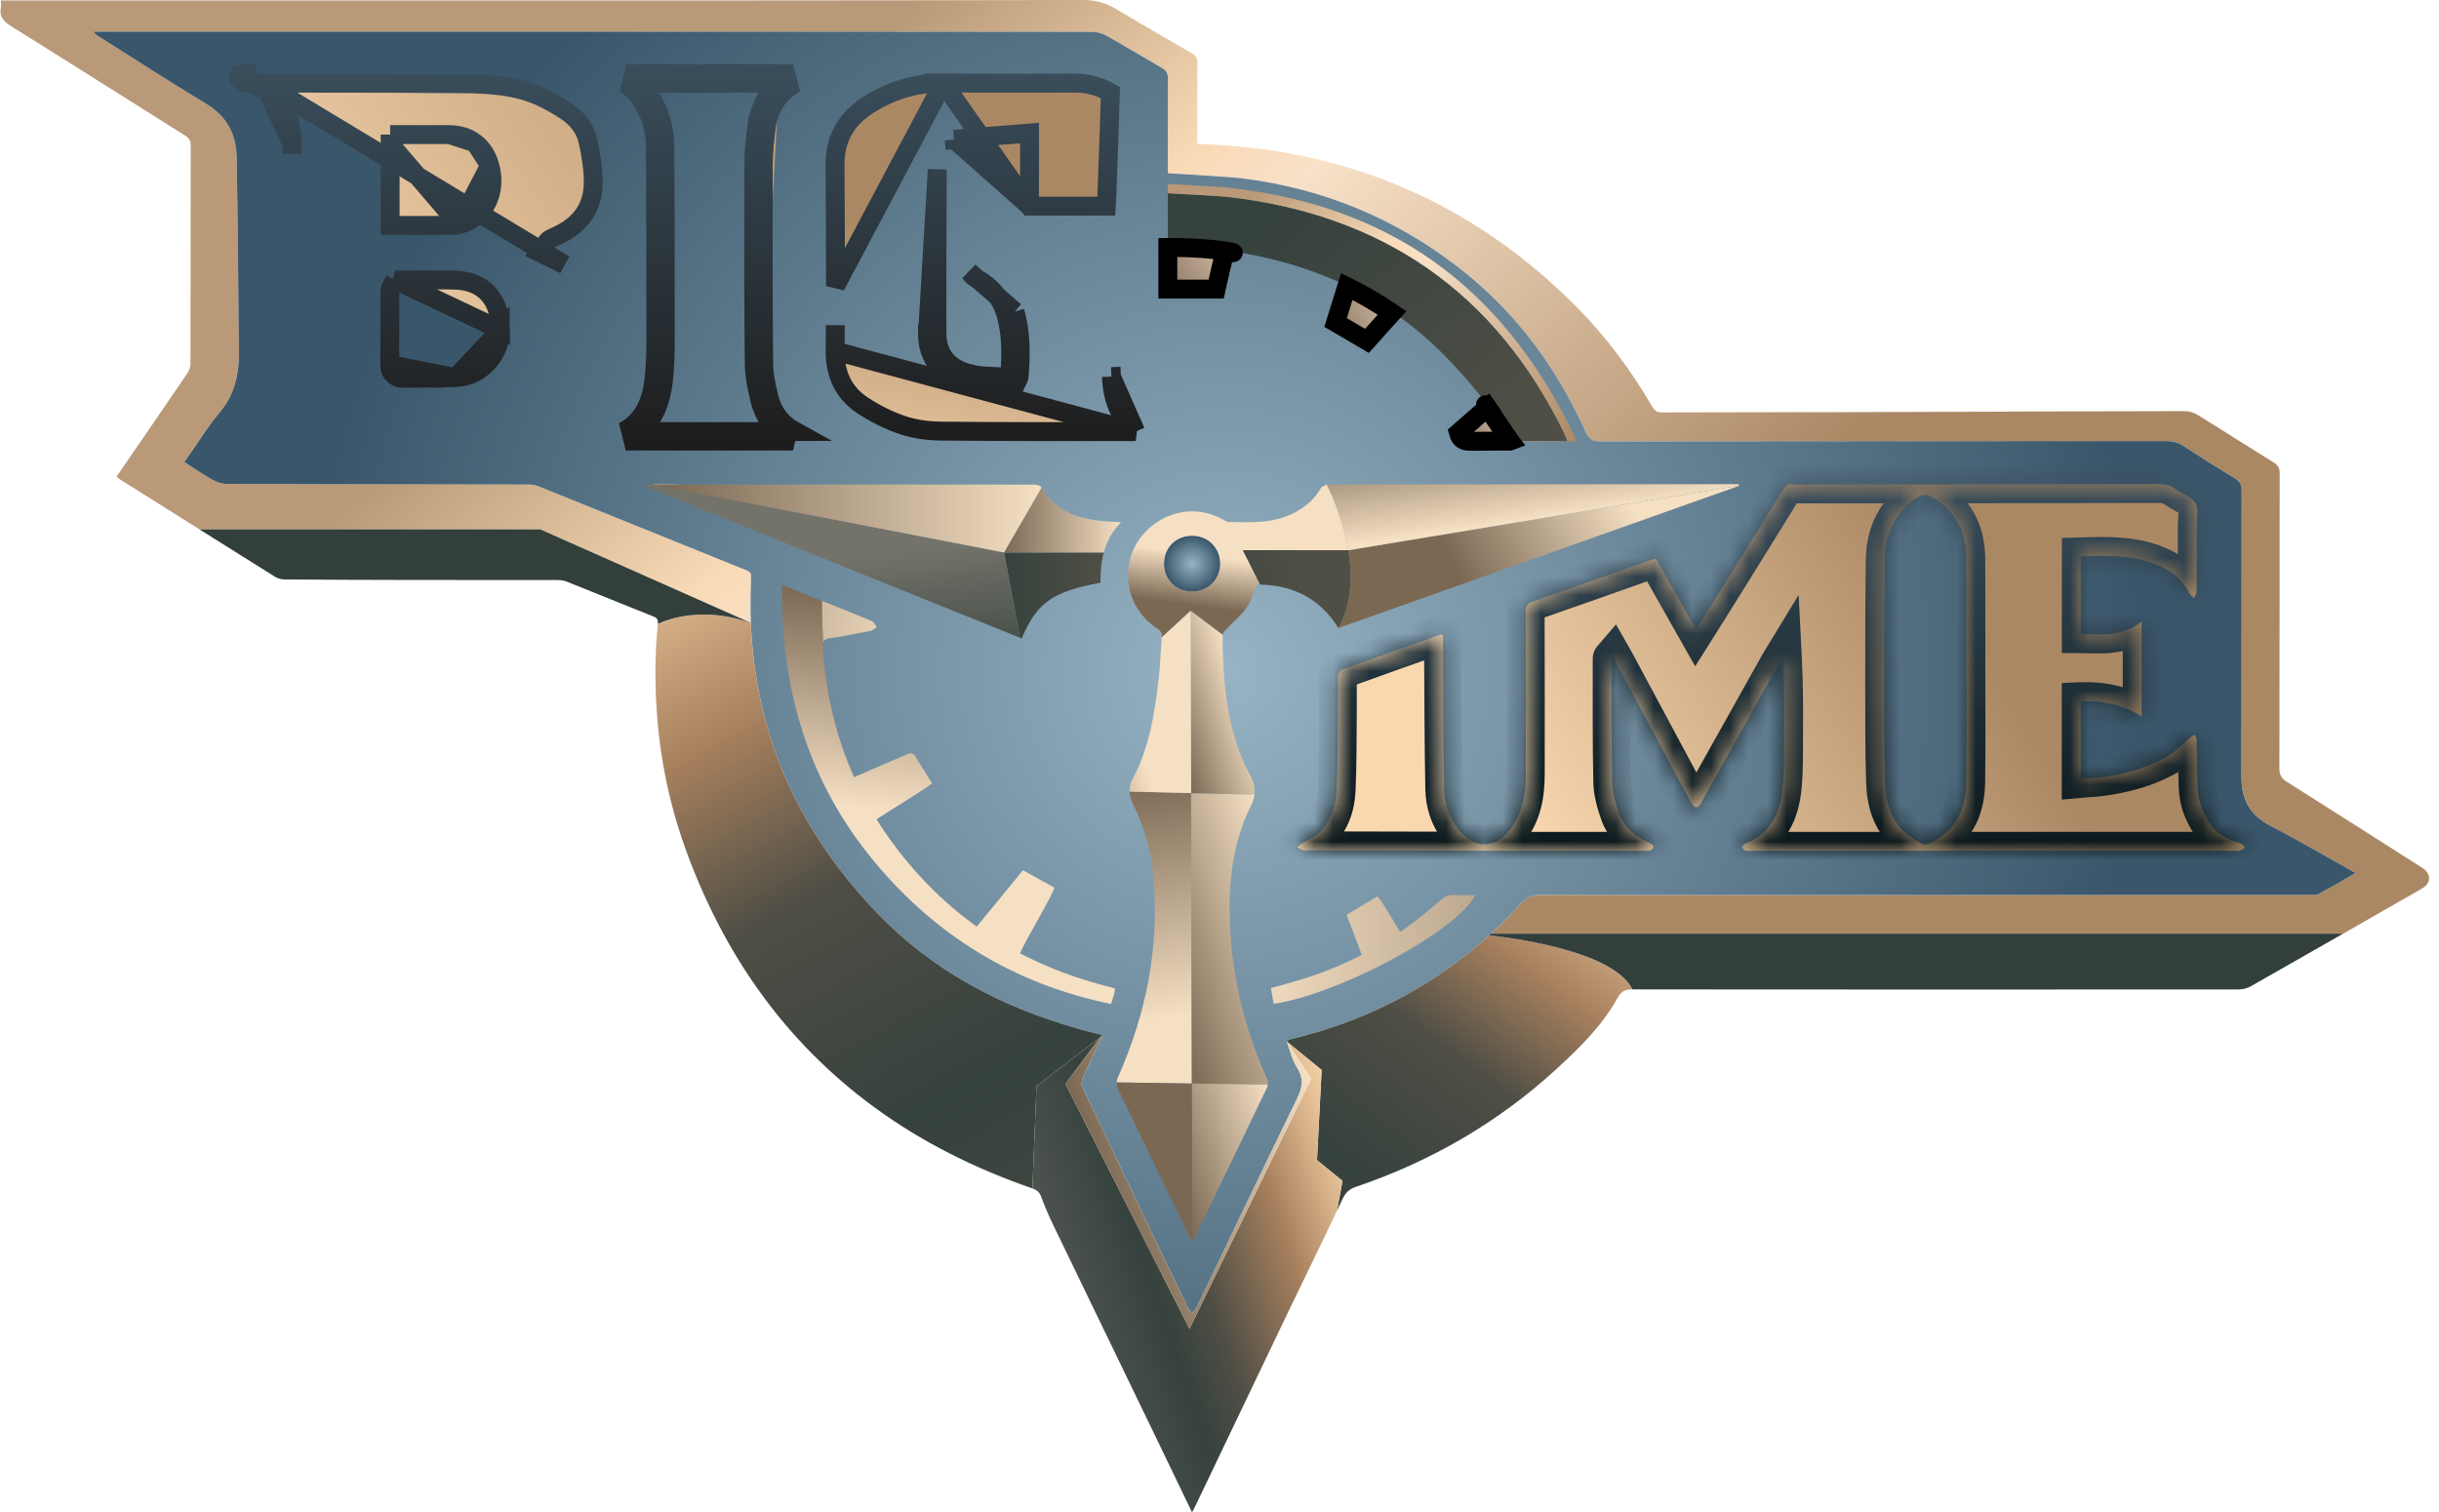 <svg width="129" height="80" viewBox="0 0 129 80" fill="none" xmlns="http://www.w3.org/2000/svg">
<g clip-path="url(#clip0_4516_91815)">
<path d="M63.688 10.328C64.186 10.358 64.602 10.385 64.778 10.401C64.416 10.362 64.052 10.341 63.688 10.328ZM63.688 10.328C64.186 10.358 64.602 10.385 64.778 10.401C64.416 10.362 64.052 10.341 63.688 10.328ZM128.111 45.903C125.728 44.386 123.348 42.866 120.959 41.361C120.675 41.183 120.558 41 120.559 40.653C120.572 35.447 120.566 30.24 120.574 25.034C120.574 24.76 120.491 24.609 120.257 24.464C118.913 23.634 117.585 22.779 116.239 21.951C116.04 21.828 115.776 21.747 115.542 21.747C111.648 21.75 107.753 21.768 103.858 21.782C101.773 21.79 99.688 21.798 97.602 21.801C94.366 21.806 91.129 21.804 87.894 21.816C87.642 21.816 87.515 21.73 87.393 21.52C86.269 19.592 84.948 17.807 83.372 16.222C78.245 11.067 72.054 8.202 64.778 7.69C64.305 7.657 63.832 7.633 63.325 7.604V7.188C63.325 5.91 63.316 4.632 63.332 3.355C63.335 3.075 63.24 2.93 63.002 2.795C61.673 2.034 60.347 1.266 59.033 0.477C58.492 0.152 57.929 -0.001 57.297 9.95875e-06C50.849 0.014 44.401 0.022 37.953 0.024C25.488 0.027 13.022 0.024 0.557 0.024H0.047C0.047 0.189 0.064 0.299 0.044 0.402C-0.048 0.884 0.188 1.137 0.588 1.386C3.667 3.303 6.727 5.248 9.798 7.176C10.005 7.306 10.088 7.441 10.088 7.688C10.08 11.533 10.084 15.379 10.075 19.224C10.075 19.4 10.007 19.6 9.908 19.747C8.956 21.153 7.991 22.549 7.031 23.948C6.743 24.367 6.456 24.788 6.161 25.218C6.251 25.285 6.305 25.331 6.364 25.368C7.76 26.246 9.154 27.125 10.55 28.003H28.576L39.714 32.949C39.71 32.846 39.707 32.741 39.704 32.637C39.702 32.591 39.702 32.544 39.701 32.497C39.698 32.384 39.697 32.271 39.696 32.158C39.692 31.62 39.704 31.083 39.727 30.546C39.736 30.353 39.692 30.254 39.497 30.175C35.824 28.695 32.155 27.205 28.481 25.725C28.31 25.656 28.11 25.632 27.923 25.631C22.614 25.621 17.304 25.619 11.995 25.601C11.738 25.601 11.46 25.503 11.233 25.376C10.734 25.097 10.261 24.77 9.749 24.444C9.887 24.242 10.011 24.058 10.139 23.876C10.622 23.193 11.061 22.472 11.602 21.837C12.444 20.848 12.663 19.709 12.638 18.467C12.605 16.844 12.607 15.22 12.589 13.597C12.569 11.842 12.547 10.087 12.518 8.333C12.497 7.083 11.987 6.14 10.873 5.473C8.933 4.309 7.038 3.072 5.125 1.866C5.065 1.828 5.008 1.785 4.95 1.673H36.202C43.394 1.673 50.586 1.671 57.778 1.682C58.024 1.682 58.297 1.761 58.513 1.883C59.494 2.434 60.455 3.02 61.433 3.577C61.68 3.718 61.775 3.878 61.774 4.17C61.772 4.986 61.769 5.802 61.768 6.619C61.767 7.318 61.767 8.018 61.767 8.718C61.766 8.817 61.766 8.916 61.766 9.015C61.766 9.064 61.766 9.114 61.767 9.163C62.412 9.202 63.311 9.255 64.107 9.308C64.133 9.309 64.158 9.311 64.184 9.313C64.641 9.339 65.088 9.366 65.531 9.415C65.552 9.417 65.573 9.42 65.593 9.422C65.644 9.428 65.689 9.433 65.729 9.438C69.935 9.968 73.725 11.518 77.084 14.101C80.1 16.42 82.304 19.369 83.85 22.818C84.028 23.215 84.221 23.346 84.662 23.345C94.635 23.331 104.607 23.335 114.58 23.329C114.916 23.329 115.198 23.401 115.483 23.588C116.383 24.179 117.295 24.753 118.215 25.312C118.472 25.467 118.565 25.636 118.565 25.937C118.555 30.989 118.565 36.04 118.552 41.092C118.549 42.267 118.981 43.109 120.062 43.669C121.57 44.449 123.034 45.311 124.592 46.179C123.898 46.577 123.274 46.949 122.633 47.292C122.499 47.364 122.307 47.345 122.142 47.345C108.61 47.347 95.077 47.349 81.544 47.338C81.068 47.337 80.746 47.457 80.41 47.825C80.359 47.881 80.308 47.936 80.257 47.992C80.215 48.037 80.174 48.082 80.131 48.126C80.03 48.234 79.928 48.341 79.825 48.446C79.765 48.507 79.705 48.568 79.645 48.628C79.58 48.694 79.515 48.759 79.45 48.823C79.384 48.887 79.319 48.951 79.253 49.014C79.189 49.075 79.125 49.136 79.061 49.196C78.993 49.261 78.923 49.325 78.854 49.389H123.926C125.317 48.594 126.708 47.798 128.098 47.003C128.595 46.719 128.601 46.215 128.111 45.903ZM64.778 10.401C64.416 10.362 64.052 10.341 63.688 10.328C64.186 10.358 64.602 10.385 64.778 10.401ZM63.322 10.023C63.326 9.955 63.327 9.887 63.328 9.818C62.801 9.788 62.234 9.757 61.766 9.732V10.221C62.297 10.249 62.96 10.285 63.537 10.32C63.374 10.297 63.31 10.213 63.322 10.023ZM63.688 10.328C64.186 10.358 64.602 10.385 64.778 10.401C64.416 10.362 64.052 10.341 63.688 10.328ZM63.688 10.328C64.186 10.358 64.602 10.385 64.778 10.401C64.416 10.362 64.052 10.341 63.688 10.328Z" fill="url(#paint0_linear_4516_91815)"/>
<g filter="url(#filter0_i_4516_91815)">
<path d="M120.063 43.669C118.981 43.109 118.549 42.267 118.552 41.092C118.566 36.04 118.555 30.989 118.565 25.937C118.566 25.636 118.472 25.467 118.215 25.312C117.295 24.753 116.383 24.179 115.484 23.588C115.199 23.401 114.917 23.329 114.58 23.329C104.607 23.335 94.635 23.331 84.662 23.345C84.222 23.346 84.029 23.216 83.85 22.818C82.305 19.369 80.1 16.42 77.084 14.101C73.725 11.518 69.936 9.968 65.729 9.438C65.689 9.433 65.644 9.428 65.593 9.422C65.573 9.42 65.552 9.417 65.532 9.415C65.214 9.384 64.726 9.349 64.184 9.313C64.158 9.311 64.133 9.309 64.107 9.308C63.311 9.255 62.413 9.202 61.767 9.163V9.015C61.767 8.916 61.767 8.817 61.767 8.718C61.767 8.018 61.768 7.318 61.768 6.619C61.77 5.802 61.772 4.986 61.774 4.17C61.775 3.878 61.681 3.718 61.433 3.577C60.455 3.02 59.495 2.434 58.513 1.883C58.297 1.761 58.024 1.682 57.778 1.682C50.586 1.671 43.394 1.673 36.203 1.673H4.95C5.008 1.785 5.065 1.828 5.125 1.866C7.038 3.072 8.934 4.309 10.873 5.473C11.987 6.14 12.497 7.083 12.518 8.333C12.548 10.087 12.569 11.842 12.589 13.597C12.607 15.22 12.605 16.844 12.638 18.467C12.664 19.709 12.444 20.848 11.602 21.837C11.062 22.472 10.623 23.193 10.14 23.876C10.012 24.058 9.887 24.242 9.749 24.444C10.261 24.77 10.734 25.097 11.234 25.376C11.46 25.503 11.739 25.6 11.995 25.601C17.304 25.619 22.614 25.621 27.924 25.631C28.11 25.632 28.31 25.656 28.482 25.725C32.155 27.205 35.824 28.695 39.497 30.175C39.692 30.254 39.736 30.353 39.727 30.546C39.704 31.083 39.693 31.62 39.696 32.158C39.697 32.271 39.699 32.384 39.701 32.497C39.701 32.544 39.703 32.591 39.704 32.637C39.707 32.741 39.71 32.846 39.714 32.949L39.819 32.996C39.794 32.987 39.76 32.972 39.714 32.955V32.963C39.717 33.028 39.72 33.093 39.723 33.159C39.725 33.212 39.728 33.264 39.731 33.317C39.731 33.327 39.731 33.337 39.733 33.346C39.736 33.415 39.74 33.484 39.745 33.552C39.749 33.62 39.753 33.687 39.758 33.755C39.76 33.773 39.761 33.793 39.763 33.811C39.768 33.884 39.773 33.956 39.78 34.029C39.781 34.047 39.782 34.065 39.784 34.083C39.79 34.154 39.796 34.225 39.803 34.297C39.806 34.327 39.809 34.357 39.812 34.387C39.817 34.438 39.822 34.489 39.827 34.539C39.832 34.59 39.837 34.64 39.843 34.691C39.847 34.726 39.851 34.761 39.855 34.796C39.863 34.862 39.87 34.927 39.879 34.993C39.887 35.061 39.896 35.13 39.905 35.199C39.914 35.272 39.925 35.343 39.935 35.415C39.947 35.502 39.96 35.588 39.973 35.674C39.991 35.791 40.01 35.91 40.03 36.027C40.04 36.089 40.051 36.151 40.063 36.213C40.163 36.775 40.283 37.328 40.424 37.873C40.439 37.934 40.455 37.995 40.471 38.055C40.502 38.172 40.535 38.289 40.569 38.405C40.585 38.465 40.602 38.525 40.62 38.586C40.666 38.739 40.712 38.892 40.761 39.044C40.782 39.113 40.805 39.181 40.827 39.25C40.835 39.274 40.843 39.297 40.85 39.32C40.866 39.366 40.881 39.412 40.897 39.458C40.915 39.511 40.933 39.564 40.951 39.617C40.956 39.629 40.96 39.64 40.964 39.652C40.989 39.727 41.016 39.802 41.044 39.876C41.048 39.889 41.053 39.901 41.057 39.914C41.079 39.974 41.101 40.033 41.124 40.093C41.139 40.133 41.154 40.173 41.169 40.213C41.188 40.264 41.208 40.315 41.228 40.365C41.237 40.389 41.246 40.412 41.255 40.435C41.282 40.503 41.308 40.571 41.336 40.638C41.341 40.649 41.345 40.661 41.35 40.672C41.374 40.733 41.4 40.794 41.425 40.854C41.522 41.087 41.623 41.318 41.728 41.547C41.756 41.608 41.784 41.668 41.813 41.728C41.857 41.822 41.901 41.915 41.947 42.008C41.978 42.073 42.009 42.137 42.041 42.201C42.08 42.279 42.12 42.357 42.16 42.435C42.24 42.592 42.322 42.746 42.406 42.901C42.447 42.978 42.49 43.055 42.533 43.132C42.619 43.285 42.706 43.438 42.796 43.59C42.975 43.895 43.162 44.196 43.356 44.494C43.403 44.566 43.45 44.638 43.498 44.709C43.499 44.711 43.501 44.714 43.503 44.716C43.538 44.768 43.572 44.82 43.608 44.871C43.641 44.922 43.675 44.971 43.71 45.02C43.754 45.086 43.8 45.152 43.846 45.216C43.887 45.275 43.928 45.333 43.971 45.391C44.003 45.438 44.037 45.484 44.071 45.53C44.108 45.581 44.145 45.631 44.183 45.682C44.187 45.69 44.193 45.697 44.199 45.705C44.248 45.773 44.3 45.84 44.351 45.907C44.356 45.915 44.362 45.923 44.368 45.931L44.5 46.103C44.575 46.201 44.651 46.298 44.73 46.395C44.764 46.439 44.8 46.483 44.835 46.527C44.872 46.573 44.909 46.619 44.947 46.664C45.003 46.733 45.059 46.802 45.117 46.871C45.191 46.96 45.267 47.049 45.343 47.138C45.387 47.19 45.432 47.241 45.477 47.293C45.589 47.422 45.704 47.55 45.819 47.679C45.881 47.746 45.942 47.814 46.004 47.881C46.139 48.027 46.276 48.173 46.415 48.318C49.333 51.351 52.956 53.258 56.993 54.407C57.414 54.527 57.84 54.632 58.329 54.761C57.96 55.545 57.603 56.283 57.267 57.031C57.208 57.163 57.18 57.362 57.237 57.484C59.091 61.386 60.956 65.284 62.824 69.18C62.872 69.279 62.963 69.358 63.034 69.445C63.118 69.356 63.232 69.281 63.282 69.177C65.057 65.486 66.811 61.786 68.609 58.107C68.897 57.517 68.968 57.051 68.604 56.472C68.339 56.052 68.228 55.537 68.056 55.088C68.15 55.022 68.167 55.002 68.188 54.996C68.28 54.969 68.372 54.943 68.465 54.92C68.576 54.893 68.687 54.865 68.797 54.836C68.815 54.831 68.833 54.827 68.851 54.822C68.959 54.794 69.067 54.764 69.174 54.735C69.254 54.713 69.335 54.69 69.415 54.666C69.512 54.639 69.608 54.611 69.703 54.581C69.737 54.572 69.771 54.561 69.805 54.551C69.864 54.533 69.924 54.515 69.983 54.496C70.094 54.462 70.205 54.426 70.315 54.389C70.414 54.357 70.513 54.324 70.611 54.29C70.622 54.287 70.634 54.282 70.645 54.278C70.756 54.241 70.866 54.202 70.976 54.162C71.065 54.13 71.153 54.097 71.242 54.064C71.248 54.062 71.254 54.06 71.261 54.057C71.305 54.041 71.35 54.024 71.394 54.007C71.481 53.974 71.567 53.94 71.653 53.907C71.658 53.904 71.662 53.903 71.667 53.901C71.764 53.863 71.86 53.824 71.956 53.784C71.991 53.77 72.026 53.756 72.061 53.741C72.067 53.739 72.073 53.736 72.079 53.733C72.156 53.702 72.233 53.669 72.309 53.636C72.352 53.618 72.395 53.6 72.437 53.58C72.635 53.494 72.831 53.405 73.026 53.314C73.103 53.277 73.18 53.24 73.257 53.203C73.301 53.182 73.344 53.161 73.388 53.139C73.475 53.097 73.561 53.054 73.647 53.01C73.671 52.998 73.695 52.986 73.719 52.973C73.798 52.933 73.876 52.893 73.954 52.852C73.981 52.838 74.007 52.824 74.034 52.809C74.127 52.76 74.22 52.71 74.312 52.659C74.409 52.606 74.504 52.553 74.6 52.498C74.63 52.482 74.66 52.464 74.689 52.447C74.774 52.398 74.859 52.349 74.944 52.299C75.049 52.237 75.152 52.175 75.255 52.112C75.349 52.053 75.443 51.995 75.536 51.937C75.556 51.924 75.575 51.912 75.594 51.9C75.686 51.841 75.777 51.782 75.869 51.721C75.97 51.656 76.071 51.588 76.172 51.519C76.262 51.458 76.352 51.396 76.441 51.334C76.451 51.326 76.461 51.319 76.471 51.312C76.57 51.242 76.669 51.171 76.768 51.1C76.866 51.029 76.964 50.956 77.061 50.883C77.148 50.818 77.233 50.753 77.319 50.687C77.335 50.674 77.352 50.661 77.368 50.647C77.459 50.577 77.549 50.506 77.639 50.434C77.728 50.362 77.817 50.291 77.905 50.218C77.916 50.208 77.928 50.198 77.941 50.188C78.017 50.124 78.094 50.06 78.169 49.995C78.182 49.985 78.193 49.975 78.205 49.965C78.299 49.885 78.392 49.804 78.484 49.723C78.576 49.642 78.668 49.559 78.759 49.476C78.791 49.447 78.823 49.419 78.854 49.389C78.924 49.325 78.993 49.261 79.062 49.196C79.126 49.136 79.19 49.075 79.253 49.014C79.319 48.951 79.385 48.887 79.45 48.823C79.516 48.759 79.581 48.694 79.645 48.628C79.706 48.568 79.765 48.507 79.825 48.446C79.928 48.341 80.03 48.234 80.132 48.126C80.174 48.082 80.216 48.037 80.258 47.992C80.309 47.936 80.36 47.881 80.411 47.825C80.746 47.457 81.069 47.337 81.545 47.338C95.078 47.349 108.61 47.347 122.143 47.345C122.308 47.345 122.499 47.364 122.634 47.292C123.274 46.949 123.899 46.577 124.592 46.179C123.034 45.311 121.57 44.449 120.063 43.669ZM60.828 10.174C60.854 10.176 60.893 10.177 60.94 10.179C60.816 10.183 60.734 10.171 60.828 10.174Z" fill="url(#paint1_radial_4516_91815)"/>
</g>
<path d="M86.344 52.336C85.967 52.336 85.755 52.425 85.562 52.773C84.741 54.257 83.542 55.431 82.303 56.564C79.214 59.389 75.665 61.441 71.7 62.785C71.342 62.906 71.156 63.105 70.996 63.447C70.902 63.647 70.809 63.846 70.715 64.044L71.005 62.466L69.657 61.366L69.902 56.6L68.056 55.088C68.149 55.022 68.166 55.002 68.187 54.996C68.279 54.969 68.372 54.943 68.464 54.92C68.575 54.893 68.686 54.865 68.796 54.836C68.814 54.831 68.832 54.827 68.85 54.822C68.958 54.794 69.066 54.764 69.173 54.735C69.254 54.713 69.334 54.69 69.415 54.666C69.511 54.639 69.607 54.611 69.703 54.581C69.737 54.572 69.77 54.561 69.804 54.551C69.864 54.533 69.923 54.515 69.982 54.496C70.094 54.462 70.204 54.426 70.314 54.389C70.414 54.357 70.512 54.324 70.61 54.29C70.622 54.287 70.633 54.282 70.645 54.278C70.756 54.241 70.866 54.202 70.976 54.162C71.064 54.13 71.153 54.097 71.241 54.064C71.248 54.062 71.254 54.06 71.26 54.057C71.305 54.041 71.349 54.024 71.393 54.007C71.48 53.974 71.567 53.94 71.653 53.907C71.657 53.904 71.662 53.903 71.667 53.901C71.763 53.863 71.859 53.824 71.955 53.784C71.99 53.77 72.025 53.756 72.06 53.741C72.067 53.739 72.072 53.736 72.079 53.733C72.156 53.702 72.232 53.669 72.308 53.636C72.351 53.618 72.394 53.6 72.436 53.58C72.634 53.494 72.831 53.405 73.026 53.314C73.103 53.277 73.18 53.24 73.257 53.203C73.3 53.182 73.343 53.161 73.387 53.139C73.474 53.097 73.561 53.054 73.647 53.01C73.671 52.998 73.694 52.986 73.719 52.973C73.797 52.933 73.876 52.893 73.953 52.852C73.98 52.838 74.007 52.824 74.033 52.809C74.127 52.76 74.22 52.71 74.312 52.659C74.408 52.606 74.504 52.553 74.6 52.498C74.629 52.482 74.659 52.464 74.689 52.447C74.774 52.398 74.859 52.349 74.944 52.299C75.048 52.237 75.152 52.175 75.254 52.112C75.349 52.053 75.442 51.995 75.536 51.937C75.555 51.924 75.574 51.912 75.593 51.9C75.686 51.841 75.777 51.782 75.868 51.721C75.97 51.656 76.07 51.588 76.171 51.519C76.261 51.458 76.351 51.396 76.44 51.334C76.45 51.326 76.46 51.319 76.471 51.312C76.57 51.242 76.668 51.171 76.767 51.1C76.866 51.029 76.963 50.956 77.061 50.883C77.147 50.818 77.233 50.753 77.318 50.687C77.335 50.674 77.351 50.661 77.368 50.647C77.459 50.577 77.549 50.506 77.638 50.434C77.728 50.362 77.816 50.291 77.904 50.218C77.915 50.208 77.928 50.198 77.94 50.188C78.016 50.124 78.093 50.06 78.169 49.995C78.181 49.985 78.193 49.975 78.205 49.965C78.298 49.885 78.391 49.804 78.483 49.723C78.575 49.642 78.668 49.559 78.759 49.476C80.732 49.703 85.391 50.432 86.344 52.336Z" fill="url(#paint2_linear_4516_91815)"/>
<path d="M58.328 54.761L58.199 54.86L54.819 57.455L54.608 62.865C51.604 61.825 48.779 60.434 46.213 58.549C41.465 55.058 38.264 50.433 36.271 44.946C35.026 41.514 34.54 37.959 34.695 34.317C34.714 33.877 34.749 33.436 34.794 32.997C36.975 32.039 39.145 32.739 39.714 32.955V32.963C39.717 33.028 39.72 33.093 39.723 33.159C39.725 33.212 39.728 33.264 39.73 33.316C39.73 33.327 39.73 33.337 39.733 33.346C39.736 33.415 39.74 33.484 39.744 33.552C39.748 33.62 39.753 33.687 39.758 33.755C39.759 33.773 39.761 33.793 39.762 33.811C39.767 33.884 39.773 33.956 39.779 34.029C39.78 34.047 39.782 34.065 39.784 34.082C39.789 34.154 39.795 34.225 39.803 34.297C39.805 34.327 39.808 34.357 39.811 34.387C39.816 34.438 39.821 34.489 39.827 34.539C39.831 34.59 39.837 34.64 39.843 34.691C39.846 34.726 39.851 34.761 39.854 34.796C39.862 34.862 39.87 34.927 39.878 34.992C39.887 35.061 39.895 35.13 39.905 35.199C39.914 35.272 39.924 35.343 39.934 35.415C39.946 35.502 39.959 35.588 39.972 35.674C39.99 35.791 40.01 35.91 40.03 36.027C40.04 36.089 40.051 36.151 40.062 36.213C40.162 36.775 40.282 37.328 40.423 37.873C40.439 37.934 40.455 37.995 40.471 38.055C40.502 38.172 40.534 38.288 40.568 38.405C40.585 38.465 40.602 38.525 40.62 38.585C40.665 38.739 40.712 38.892 40.76 39.044C40.782 39.112 40.804 39.181 40.827 39.25C40.834 39.274 40.842 39.297 40.849 39.32C40.865 39.366 40.88 39.412 40.896 39.457C40.914 39.511 40.932 39.564 40.951 39.617C40.955 39.629 40.96 39.64 40.963 39.652C40.989 39.727 41.016 39.802 41.043 39.876C41.047 39.889 41.052 39.901 41.057 39.914C41.078 39.974 41.101 40.033 41.124 40.093C41.138 40.133 41.153 40.173 41.169 40.213C41.188 40.264 41.207 40.315 41.227 40.365C41.237 40.389 41.245 40.412 41.255 40.435C41.281 40.503 41.309 40.571 41.336 40.638C41.34 40.649 41.345 40.661 41.35 40.672C41.374 40.733 41.399 40.794 41.424 40.854C41.522 41.087 41.623 41.318 41.728 41.547C41.755 41.608 41.783 41.668 41.812 41.728C41.856 41.822 41.901 41.915 41.946 42.008C41.978 42.073 42.009 42.137 42.041 42.2C42.08 42.279 42.12 42.357 42.16 42.435C42.24 42.591 42.322 42.746 42.405 42.901C42.447 42.978 42.489 43.055 42.533 43.131C42.618 43.285 42.706 43.438 42.795 43.59C42.974 43.894 43.161 44.196 43.356 44.494C43.403 44.566 43.449 44.637 43.498 44.708C43.499 44.711 43.501 44.714 43.503 44.716C43.537 44.768 43.572 44.82 43.608 44.871C43.641 44.921 43.675 44.971 43.709 45.02C43.754 45.086 43.799 45.151 43.846 45.216C43.886 45.275 43.928 45.333 43.97 45.391C44.003 45.438 44.037 45.484 44.07 45.53C44.107 45.581 44.145 45.632 44.183 45.682C44.187 45.69 44.193 45.697 44.199 45.705C44.249 45.773 44.299 45.84 44.35 45.907C44.356 45.915 44.362 45.922 44.368 45.93C44.411 45.988 44.455 46.045 44.499 46.102C44.575 46.201 44.651 46.298 44.73 46.395C44.764 46.439 44.799 46.483 44.835 46.527C44.871 46.573 44.909 46.619 44.946 46.664C45.002 46.733 45.059 46.802 45.117 46.871C45.191 46.96 45.266 47.049 45.343 47.137C45.386 47.19 45.432 47.241 45.477 47.293C45.589 47.422 45.703 47.55 45.819 47.679C45.88 47.746 45.941 47.814 46.003 47.881C46.139 48.027 46.276 48.173 46.415 48.318C49.333 51.351 52.956 53.258 56.993 54.407C57.414 54.527 57.839 54.632 58.328 54.761Z" fill="url(#paint3_linear_4516_91815)"/>
<path d="M36.026 25.628L34.825 25.688L34.513 25.628H36.026Z" fill="white"/>
<path d="M82.906 23.334H82.452C81.822 23.334 81.191 23.332 80.561 23.332C80.325 23.331 80.09 23.331 79.855 23.331L79.865 23.327C79.865 23.327 79.864 23.325 79.862 23.322C79.805 23.208 78.899 21.436 76.965 19.398C76.963 19.396 76.962 19.395 76.96 19.393C76.907 19.334 76.853 19.275 76.799 19.217C76.707 19.118 76.614 19.02 76.521 18.924C76.437 18.837 76.351 18.75 76.264 18.664C76.199 18.599 76.133 18.534 76.067 18.47C76.019 18.424 75.97 18.378 75.921 18.332C75.868 18.281 75.814 18.231 75.76 18.18C75.705 18.13 75.65 18.08 75.596 18.031C75.456 17.905 75.314 17.781 75.17 17.66C75.128 17.623 75.085 17.587 75.041 17.552C75.006 17.522 74.971 17.493 74.935 17.463C74.754 17.316 74.57 17.171 74.382 17.029C74.328 16.988 74.274 16.947 74.219 16.907C74.216 16.904 74.212 16.902 74.209 16.9C74.161 16.864 74.112 16.828 74.063 16.794C74.042 16.777 74.02 16.762 73.999 16.747C73.949 16.71 73.899 16.675 73.848 16.64C73.787 16.596 73.725 16.553 73.663 16.511C73.65 16.525 73.638 16.538 73.626 16.552C72.898 16.056 72.101 15.583 71.232 15.155C71.236 15.141 71.24 15.128 71.245 15.113C71.181 15.084 71.119 15.055 71.056 15.026C71.01 15.005 70.963 14.985 70.917 14.964C70.886 14.95 70.855 14.936 70.824 14.922C70.76 14.894 70.697 14.866 70.632 14.838C70.584 14.818 70.535 14.797 70.486 14.776C70.423 14.749 70.36 14.722 70.296 14.697C70.25 14.677 70.203 14.659 70.157 14.639C70.103 14.618 70.05 14.596 69.996 14.575C69.587 14.413 69.175 14.264 68.761 14.131C68.709 14.114 68.657 14.097 68.605 14.081C68.528 14.057 68.45 14.033 68.373 14.01C68.308 13.99 68.243 13.972 68.178 13.953C68.048 13.915 67.917 13.88 67.787 13.845C66.108 13.38 64.235 13.098 62.156 13.089C62.028 13.089 61.898 13.089 61.766 13.09C61.766 12.133 61.766 11.178 61.766 10.221C62.297 10.249 62.959 10.285 63.536 10.32H63.538C63.56 10.323 63.583 10.325 63.608 10.325C63.634 10.326 63.661 10.328 63.688 10.328C64.186 10.358 64.602 10.385 64.778 10.401C64.797 10.403 64.813 10.404 64.827 10.406C73.085 11.312 79.081 15.439 82.724 22.907C82.784 23.03 82.832 23.16 82.906 23.334Z" fill="url(#paint4_linear_4516_91815)"/>
<path d="M83.391 23.355H83.256C82.358 23.355 81.457 23.351 80.558 23.352L80.569 23.348C80.569 23.348 80.566 23.342 80.561 23.332C81.191 23.332 81.822 23.334 82.452 23.334H82.906C82.832 23.16 82.784 23.03 82.724 22.906C79.081 15.439 73.085 11.312 64.827 10.406C64.813 10.404 64.797 10.403 64.778 10.401C64.602 10.385 64.186 10.358 63.688 10.328C63.639 10.325 63.588 10.323 63.538 10.32H63.536C62.959 10.285 62.297 10.249 61.766 10.221V9.732C62.234 9.757 62.801 9.788 63.328 9.818C63.422 9.824 63.515 9.829 63.606 9.835H63.607C63.629 9.838 63.653 9.84 63.679 9.841C63.707 9.841 63.734 9.843 63.763 9.844C64.281 9.875 64.712 9.902 64.895 9.919C64.915 9.921 64.932 9.922 64.945 9.924C73.525 10.866 79.417 15.153 83.201 22.911C83.264 23.039 83.314 23.174 83.391 23.355Z" fill="url(#paint5_linear_4516_91815)"/>
<path d="M24.087 15.319C23.584 15.302 23.081 15.31 22.579 15.308C22.104 15.307 21.629 15.308 21.184 15.308C21.144 15.385 21.124 15.405 21.124 15.426C21.119 16.713 21.118 18 21.11 19.288C21.109 19.501 21.233 19.511 21.39 19.509C22.287 19.498 23.184 19.507 24.081 19.476C25.113 19.441 25.984 18.493 25.971 17.458C25.953 16.105 25.303 15.361 24.087 15.32L24.087 15.319Z" fill="url(#paint6_radial_4516_91815)"/>
<path d="M23.984 11.422C24.043 11.422 24.102 11.404 24.16 11.39C25.212 11.135 25.759 10.047 25.422 8.885C25.186 8.074 24.609 7.628 23.766 7.62C23.12 7.615 22.473 7.619 21.827 7.619H21.134V11.423C22.097 11.423 23.041 11.424 23.983 11.422H23.984Z" fill="url(#paint7_radial_4516_91815)"/>
<path d="M63.041 31.292C62.199 31.291 61.568 30.666 61.563 29.828C61.559 28.974 62.195 28.336 63.05 28.337C63.886 28.337 64.53 28.973 64.536 29.801C64.542 30.651 63.899 31.294 63.041 31.293V31.292Z" fill="url(#paint8_radial_4516_91815)"/>
<g filter="url(#filter1_d_4516_91815)">
<path d="M46.382 33.17C46.275 33.236 46.177 33.339 46.062 33.362C45.59 33.457 45.117 33.555 44.643 33.639C44.492 33.665 44.34 33.69 44.188 33.713C44.099 33.727 44.009 33.739 43.919 33.751C43.916 33.752 43.912 33.752 43.909 33.753C43.886 33.755 43.865 33.759 43.846 33.763C43.83 33.766 43.815 33.768 43.801 33.772C43.785 33.776 43.77 33.78 43.755 33.785C43.741 33.789 43.728 33.794 43.716 33.799C43.701 33.805 43.687 33.811 43.675 33.818C43.665 33.823 43.655 33.829 43.646 33.835H43.645C43.636 33.842 43.627 33.848 43.619 33.855C43.618 33.856 43.618 33.857 43.617 33.857C43.608 33.864 43.601 33.872 43.594 33.88C43.588 33.885 43.583 33.892 43.578 33.899C43.57 33.91 43.563 33.921 43.557 33.933C43.552 33.943 43.547 33.953 43.544 33.963C43.539 33.975 43.535 33.987 43.532 34C43.498 33.25 43.465 32.352 43.47 31.783C43.516 31.8 43.56 31.819 43.605 31.836C43.647 31.853 43.688 31.87 43.729 31.887C43.838 31.93 43.946 31.973 44.054 32.016C44.742 32.292 45.432 32.562 46.112 32.855C46.226 32.905 46.293 33.062 46.383 33.17H46.382Z" fill="url(#paint9_linear_4516_91815)"/>
<path d="M58.984 52.314C58.955 52.438 58.931 52.563 58.897 52.685C58.862 52.811 58.819 52.934 58.764 53.108C53.692 52.068 49.531 49.531 46.253 45.59C42.749 41.377 41.291 36.454 41.355 30.939C42.107 31.24 42.796 31.514 43.47 31.783C43.464 32.352 43.498 33.25 43.531 34C43.531 34.004 43.529 34.008 43.529 34.012C43.527 34.02 43.526 34.027 43.524 34.036C43.513 34.098 43.513 34.173 43.518 34.26C43.526 34.392 43.536 34.524 43.547 34.654C43.552 34.719 43.558 34.785 43.564 34.85C43.57 34.915 43.577 34.98 43.583 35.046V35.049C43.584 35.059 43.585 35.071 43.587 35.082C43.595 35.165 43.604 35.246 43.613 35.33C43.621 35.401 43.63 35.473 43.639 35.544C43.653 35.663 43.669 35.781 43.685 35.899C43.686 35.901 43.686 35.903 43.686 35.906C43.713 36.093 43.741 36.278 43.773 36.463C43.784 36.525 43.795 36.588 43.805 36.649C43.828 36.773 43.851 36.897 43.875 37.021C43.9 37.144 43.926 37.267 43.952 37.39C43.966 37.451 43.98 37.512 43.993 37.573C44.007 37.635 44.021 37.696 44.036 37.756C44.08 37.939 44.125 38.12 44.174 38.301C44.223 38.482 44.274 38.662 44.327 38.84C44.345 38.9 44.363 38.959 44.382 39.019C44.419 39.136 44.456 39.253 44.495 39.369C44.517 39.435 44.539 39.501 44.561 39.566C44.639 39.79 44.721 40.013 44.806 40.234C44.811 40.243 44.814 40.252 44.816 40.261C44.839 40.315 44.86 40.37 44.882 40.424C44.933 40.55 44.986 40.676 45.039 40.801C45.065 40.863 45.092 40.924 45.119 40.986C45.137 41.028 45.156 41.068 45.175 41.11C45.335 41.04 45.504 40.967 45.681 40.89C46.493 40.536 47.431 40.125 47.989 39.896C48.035 39.877 48.079 39.86 48.119 39.843C48.185 39.818 48.341 39.896 48.388 39.969C48.692 40.439 48.977 40.922 49.295 41.444C49.276 41.459 49.256 41.474 49.236 41.489C48.72 41.863 47.749 42.449 46.932 42.969C46.729 43.097 46.536 43.222 46.361 43.338C46.446 43.473 46.531 43.607 46.618 43.74C46.664 43.809 46.71 43.879 46.757 43.948C46.803 44.014 46.848 44.082 46.895 44.148C46.941 44.215 46.988 44.282 47.036 44.349C47.177 44.548 47.324 44.746 47.475 44.942C47.514 44.993 47.552 45.042 47.592 45.092C47.619 45.127 47.646 45.161 47.673 45.196C47.766 45.312 47.86 45.429 47.955 45.543C47.992 45.587 48.029 45.632 48.066 45.676C48.147 45.771 48.228 45.866 48.309 45.961C48.391 46.054 48.473 46.146 48.556 46.236C48.599 46.285 48.644 46.334 48.689 46.382C48.727 46.425 48.766 46.466 48.806 46.508C48.848 46.553 48.89 46.597 48.932 46.642C49.059 46.775 49.188 46.905 49.318 47.034C49.361 47.077 49.405 47.12 49.448 47.162C49.509 47.221 49.571 47.28 49.633 47.339C49.641 47.347 49.649 47.355 49.658 47.363C49.687 47.391 49.718 47.419 49.748 47.447C49.812 47.508 49.877 47.566 49.941 47.626C49.959 47.642 49.977 47.658 49.995 47.674C50.08 47.75 50.164 47.825 50.249 47.899C50.252 47.901 50.254 47.904 50.256 47.905C50.345 47.982 50.434 48.058 50.524 48.134C50.61 48.205 50.696 48.276 50.782 48.346C50.796 48.357 50.81 48.37 50.825 48.38C50.911 48.45 50.998 48.519 51.085 48.586C51.271 48.731 51.461 48.872 51.652 49.01C51.655 49.012 51.657 49.014 51.66 49.016C51.85 48.784 52.076 48.51 52.313 48.22C52.916 47.484 53.598 46.648 54 46.161C54.037 46.116 54.073 46.073 54.105 46.035C54.663 46.343 55.203 46.641 55.774 46.957C55.559 47.5 54.968 48.507 54.477 49.398C54.27 49.775 54.08 50.131 53.943 50.423C53.99 50.447 54.038 50.472 54.086 50.496C54.157 50.532 54.227 50.569 54.299 50.605C54.37 50.641 54.443 50.675 54.515 50.71C54.587 50.745 54.658 50.779 54.731 50.813C54.795 50.843 54.86 50.873 54.925 50.903C55.061 50.965 55.198 51.026 55.336 51.086C55.621 51.207 55.91 51.324 56.203 51.435C56.687 51.617 57.183 51.783 57.688 51.933C57.695 51.935 57.702 51.937 57.708 51.939C57.909 51.998 58.112 52.056 58.316 52.109C58.42 52.138 58.524 52.164 58.628 52.191C58.71 52.211 58.791 52.231 58.871 52.255C58.904 52.265 58.933 52.287 58.986 52.314H58.984Z" fill="url(#paint10_linear_4516_91815)"/>
</g>
<g filter="url(#filter2_d_4516_91815)">
<path d="M78.024 47.347C77.999 47.398 77.97 47.45 77.937 47.504C77.925 47.524 77.912 47.544 77.898 47.564C77.862 47.62 77.82 47.677 77.775 47.736C77.757 47.76 77.737 47.785 77.717 47.809C77.677 47.858 77.635 47.908 77.59 47.957C77.574 47.974 77.559 47.991 77.544 48.007C77.529 48.024 77.513 48.04 77.497 48.057C77.482 48.073 77.466 48.089 77.451 48.105C77.435 48.122 77.418 48.139 77.4 48.157C77.383 48.174 77.364 48.193 77.346 48.211C77.245 48.309 77.136 48.41 77.019 48.511C76.984 48.541 76.949 48.571 76.913 48.602C76.879 48.63 76.846 48.658 76.81 48.688C76.771 48.72 76.731 48.752 76.69 48.785C76.652 48.816 76.613 48.846 76.573 48.877C76.537 48.905 76.501 48.932 76.466 48.96C76.38 49.026 76.291 49.092 76.201 49.158C76.164 49.184 76.127 49.211 76.09 49.237C75.688 49.525 75.241 49.815 74.764 50.102C74.719 50.13 74.673 50.157 74.626 50.185C74.62 50.189 74.614 50.193 74.608 50.196C74.52 50.248 74.432 50.299 74.344 50.351C74.343 50.351 74.342 50.352 74.341 50.352C74.251 50.403 74.161 50.455 74.07 50.506C74.065 50.509 74.06 50.512 74.055 50.514C73.99 50.551 73.925 50.587 73.86 50.623C73.451 50.848 73.027 51.067 72.598 51.277C72.52 51.315 72.442 51.352 72.364 51.389C72.308 51.416 72.254 51.442 72.198 51.468C72.088 51.52 71.978 51.571 71.867 51.621C71.811 51.646 71.756 51.671 71.7 51.696C71.202 51.919 70.702 52.124 70.212 52.307C70.158 52.328 70.104 52.347 70.05 52.368C69.996 52.388 69.942 52.407 69.888 52.426C69.835 52.445 69.781 52.464 69.727 52.482C69.629 52.516 69.532 52.549 69.436 52.581C69.406 52.591 69.377 52.601 69.347 52.61C69.289 52.629 69.231 52.647 69.173 52.665C69.121 52.682 69.069 52.697 69.017 52.713C68.876 52.756 68.736 52.796 68.599 52.833C68.543 52.849 68.487 52.863 68.432 52.877C68.419 52.881 68.406 52.884 68.394 52.888C68.338 52.901 68.284 52.915 68.23 52.928C68.169 52.943 68.109 52.956 68.049 52.97C67.951 52.992 67.855 53.012 67.76 53.03C67.718 53.039 67.674 53.047 67.632 53.055H67.628C67.584 53.063 67.54 53.07 67.496 53.078C67.451 53.086 67.407 53.092 67.363 53.098C67.314 52.812 67.269 52.547 67.222 52.268C67.783 52.108 68.312 51.966 68.836 51.806C68.918 51.781 69.001 51.755 69.083 51.729C69.096 51.724 69.109 51.721 69.121 51.716C69.198 51.692 69.274 51.667 69.35 51.641C69.409 51.622 69.468 51.602 69.526 51.581C69.569 51.566 69.612 51.551 69.656 51.535C69.658 51.535 69.66 51.534 69.663 51.533C69.811 51.48 69.959 51.426 70.106 51.369C70.173 51.343 70.241 51.317 70.309 51.29C70.345 51.275 70.381 51.261 70.418 51.246C70.517 51.206 70.615 51.166 70.712 51.124C70.764 51.102 70.815 51.08 70.866 51.058C70.933 51.03 70.998 51.001 71.063 50.971C71.098 50.956 71.133 50.941 71.167 50.924C71.216 50.903 71.265 50.88 71.313 50.857C71.369 50.831 71.425 50.805 71.482 50.778C71.536 50.752 71.59 50.725 71.644 50.7C71.645 50.7 71.646 50.698 71.647 50.698C71.71 50.666 71.774 50.636 71.836 50.603C71.9 50.572 71.964 50.54 72.027 50.507C71.713 49.685 71.394 48.851 71.223 48.393C71.769 48.065 72.298 47.748 72.858 47.412C73.159 47.791 73.609 48.55 74.056 49.293C74.153 49.227 74.249 49.159 74.345 49.091C74.417 49.04 74.489 48.988 74.56 48.936C74.6 48.907 74.64 48.878 74.68 48.848C74.749 48.797 74.818 48.745 74.887 48.692C74.967 48.631 75.047 48.57 75.127 48.507C75.236 48.422 75.343 48.335 75.45 48.248C75.521 48.19 75.591 48.133 75.66 48.074C75.729 48.016 75.799 47.957 75.868 47.898C75.896 47.873 75.926 47.847 75.955 47.822C76.027 47.759 76.1 47.695 76.173 47.63C76.405 47.422 76.632 47.323 76.941 47.342C77.296 47.363 77.654 47.347 78.024 47.347Z" fill="url(#paint11_linear_4516_91815)"/>
</g>
<g filter="url(#filter3_d_4516_91815)">
<path d="M65.017 13.365C65.012 13.364 65.007 13.364 65.001 13.363C64.996 13.363 64.99 13.362 64.984 13.362C64.9 13.355 64.744 13.494 64.719 13.59C64.607 14.02 64.511 14.454 64.415 14.887C64.386 15.022 64.356 15.158 64.326 15.292H61.767V13.09C61.898 13.089 62.029 13.089 62.157 13.089C64.193 13.106 65.842 13.426 65.017 13.365Z" fill="url(#paint12_linear_4516_91815)"/>
<path d="M65.017 13.365C65.012 13.364 65.007 13.364 65.001 13.363C64.996 13.363 64.99 13.362 64.984 13.362C64.9 13.355 64.744 13.494 64.719 13.59C64.607 14.02 64.511 14.454 64.415 14.887C64.386 15.022 64.356 15.158 64.326 15.292H61.767V13.09C61.898 13.089 62.029 13.089 62.157 13.089C64.193 13.106 65.842 13.426 65.017 13.365Z" stroke="black"/>
<path d="M73.627 16.552C73.409 16.794 73.196 17.031 72.986 17.265C72.754 17.524 72.525 17.779 72.298 18.032C71.715 17.691 71.173 17.372 70.64 17.059C70.725 16.785 70.809 16.515 70.892 16.248C71.005 15.883 71.118 15.522 71.233 15.155C72.102 15.583 72.899 16.056 73.627 16.552Z" fill="url(#paint13_linear_4516_91815)"/>
<path d="M73.627 16.552C73.409 16.794 73.196 17.031 72.986 17.265C72.754 17.524 72.525 17.779 72.298 18.032C71.715 17.691 71.173 17.372 70.64 17.059C70.725 16.785 70.809 16.515 70.892 16.248C71.005 15.883 71.118 15.522 71.233 15.155C72.102 15.583 72.899 16.056 73.627 16.552Z" stroke="black"/>
<path d="M78.671 21.555C78.671 21.555 78.668 21.557 78.666 21.558C78.606 21.468 78.569 21.413 78.569 21.411C78.569 21.41 78.572 21.413 78.576 21.42C78.58 21.425 78.587 21.433 78.594 21.445C78.607 21.463 78.624 21.487 78.646 21.519C78.654 21.53 78.662 21.542 78.671 21.555Z" fill="url(#paint14_linear_4516_91815)"/>
<path d="M78.671 21.555C78.671 21.555 78.668 21.557 78.666 21.558C78.606 21.468 78.569 21.413 78.569 21.411C78.569 21.41 78.572 21.413 78.576 21.42C78.58 21.425 78.587 21.433 78.594 21.445C78.607 21.463 78.624 21.487 78.646 21.519C78.654 21.53 78.662 21.542 78.671 21.555Z" stroke="black"/>
<path d="M79.866 23.327L79.855 23.331C79.163 23.332 78.47 23.334 77.778 23.343C77.435 23.347 77.232 23.251 77.137 22.892C77.365 22.693 77.596 22.492 77.831 22.287C78.105 22.048 78.383 21.805 78.667 21.558C78.957 21.99 79.799 23.229 79.862 23.322L79.866 23.327Z" fill="url(#paint15_linear_4516_91815)"/>
<path d="M79.866 23.327L79.855 23.331C79.163 23.332 78.47 23.334 77.778 23.343C77.435 23.347 77.232 23.251 77.137 22.892C77.365 22.693 77.596 22.492 77.831 22.287C78.105 22.048 78.383 21.805 78.667 21.558C78.957 21.99 79.799 23.229 79.862 23.322L79.866 23.327Z" stroke="black"/>
</g>
<path d="M39.714 32.949V32.955C39.146 32.739 36.975 32.039 34.794 32.997C34.814 32.805 34.781 32.7 34.581 32.619C33.035 32.004 31.496 31.372 29.951 30.756C29.791 30.692 29.601 30.682 29.425 30.682C27.217 30.678 25.009 30.681 22.8 30.679C22.431 30.679 22.063 30.679 21.693 30.678C19.489 30.675 17.283 30.667 15.078 30.652C14.908 30.651 14.713 30.613 14.572 30.525C13.467 29.833 12.363 29.141 11.259 28.448C11.023 28.299 10.787 28.151 10.55 28.002H28.576L39.714 32.949Z" fill="#323F3B"/>
<path d="M39.818 32.996C39.794 32.987 39.759 32.972 39.714 32.955V32.949L39.818 32.996Z" fill="black"/>
<path d="M71.006 62.466L70.715 64.044C69.864 65.84 68.985 67.623 68.125 69.415C66.488 72.827 64.859 76.242 63.225 79.656C63.18 79.751 63.128 79.844 63.048 80C62.42 78.693 61.822 77.445 61.219 76.201C59.379 72.396 57.535 68.593 55.699 64.786C55.466 64.303 55.256 63.807 55.068 63.305C54.978 63.068 54.846 62.947 54.608 62.865L54.819 57.455L58.199 54.86L56.352 57.333L62.913 70.288L69.351 57.058L68.056 55.088L69.903 56.6L69.657 61.366L71.006 62.466Z" fill="url(#paint16_linear_4516_91815)"/>
<path d="M123.926 49.389C123.926 49.389 123.92 49.392 123.917 49.394C122.288 50.326 120.658 51.256 119.025 52.183C118.84 52.288 118.598 52.338 118.382 52.338C107.703 52.345 97.023 52.347 86.344 52.336C85.391 50.432 80.732 49.703 78.759 49.476C78.79 49.447 78.822 49.419 78.854 49.389H123.926Z" fill="#323F3B"/>
<path d="M123.981 49.389L123.918 49.394C123.918 49.394 123.924 49.391 123.927 49.389H123.981Z" fill="url(#paint17_linear_4516_91815)"/>
<path d="M69.35 57.059L62.912 70.288L56.352 57.333L58.199 54.86L58.328 54.761C57.959 55.545 57.602 56.283 57.267 57.031C57.208 57.163 57.179 57.363 57.237 57.484C59.09 61.386 60.956 65.284 62.824 69.18C62.871 69.279 62.962 69.358 63.034 69.445C63.118 69.356 63.232 69.282 63.282 69.177C65.056 65.486 66.811 61.786 68.608 58.107C68.897 57.517 68.967 57.051 68.603 56.472C68.338 56.052 68.227 55.537 68.056 55.088L69.35 57.059Z" fill="url(#paint18_linear_4516_91815)"/>
<g filter="url(#filter4_d_4516_91815)">
<path d="M70.192 25.624C70.186 25.625 70.181 25.627 70.177 25.629L70.276 25.627C70.248 25.626 70.216 25.619 70.192 25.624ZM71.312 29.102C70.997 27.186 70.177 25.629 70.177 25.629C70.064 25.69 69.907 25.733 69.852 25.831C69.769 25.976 69.677 26.111 69.576 26.236C69.5 26.33 69.419 26.418 69.334 26.501C69.079 26.75 68.782 26.954 68.451 27.127C67.347 27.705 66.154 27.63 64.969 27.611C64.873 27.61 64.776 27.527 64.681 27.477C64.017 27.124 63.312 26.97 62.564 27.087C61.185 27.302 60.034 28.365 59.749 29.671C59.442 31.077 59.997 32.454 61.209 33.254C61.392 33.374 61.471 33.489 61.451 33.712L62.974 32.31L64.663 33.586C64.663 33.478 64.791 33.361 64.88 33.266C65.236 32.886 65.649 32.548 65.947 32.127C66.187 31.787 66.292 31.352 66.472 30.923H66.543C66.578 30.923 66.613 30.923 66.647 30.923L65.734 29.102H71.312ZM63.043 31.292C62.2 31.291 61.569 30.666 61.565 29.828C61.561 28.973 62.196 28.336 63.052 28.337C63.887 28.337 64.532 28.973 64.537 29.801C64.543 30.651 63.899 31.293 63.043 31.292Z" fill="url(#paint19_linear_4516_91815)"/>
<path d="M63.038 57.316L59.065 57.257C59.065 57.244 59.067 57.232 59.067 57.219C59.069 57.207 59.071 57.195 59.073 57.182C59.075 57.17 59.077 57.157 59.08 57.144C59.083 57.131 59.086 57.118 59.09 57.105C59.103 57.053 59.123 56.999 59.148 56.942C60.624 53.608 61.319 50.13 61.009 46.48C60.892 45.112 60.556 43.793 59.936 42.564C59.921 42.535 59.907 42.505 59.894 42.476C59.893 42.474 59.893 42.473 59.892 42.472C59.88 42.444 59.869 42.418 59.858 42.391C59.857 42.387 59.855 42.383 59.854 42.379C59.844 42.355 59.837 42.333 59.829 42.31C59.826 42.302 59.824 42.295 59.822 42.288C59.813 42.264 59.806 42.239 59.8 42.215C59.784 42.157 59.772 42.101 59.763 42.044V42.043C59.759 42.015 59.755 41.987 59.753 41.958C59.75 41.93 59.749 41.901 59.748 41.873L62.998 41.952L63.038 57.316Z" fill="url(#paint20_linear_4516_91815)"/>
<path d="M67.064 57.279C67.064 57.295 67.063 57.311 67.062 57.327C67.06 57.343 67.058 57.359 67.056 57.375L63.039 57.316L62.999 41.952L66.101 42.026L66.355 41.972C66.351 42.021 66.344 42.071 66.335 42.122C66.335 42.123 66.334 42.124 66.334 42.126C66.33 42.15 66.325 42.173 66.319 42.198C66.314 42.218 66.308 42.24 66.303 42.261C66.303 42.266 66.3 42.269 66.299 42.274C66.292 42.3 66.284 42.325 66.275 42.35C66.275 42.352 66.275 42.352 66.275 42.353C66.265 42.378 66.257 42.403 66.246 42.428C66.237 42.454 66.225 42.48 66.213 42.507C66.202 42.533 66.189 42.56 66.176 42.586C66.096 42.747 66.021 42.908 65.951 43.07C65.904 43.179 65.859 43.288 65.816 43.397C65.795 43.452 65.774 43.506 65.754 43.561C65.692 43.726 65.636 43.891 65.584 44.057C65.531 44.224 65.483 44.391 65.439 44.559C65.38 44.784 65.328 45.009 65.284 45.236C65.261 45.349 65.24 45.464 65.221 45.578C65.182 45.806 65.151 46.036 65.125 46.267C65.051 46.919 65.023 47.581 65.032 48.25C65.07 51.348 65.766 54.299 67.035 57.122C67.055 57.167 67.064 57.221 67.064 57.279Z" fill="url(#paint21_linear_4516_91815)"/>
<path d="M70.79 33.222C71.506 31.942 71.531 30.435 71.312 29.102H71.343L91.975 25.688C91.975 25.692 91.976 25.697 91.977 25.701C84.924 28.205 77.872 30.708 70.79 33.222Z" fill="url(#paint22_linear_4516_91815)"/>
<path d="M58.378 29.225C58.369 29.254 58.361 29.283 58.355 29.314C58.347 29.343 58.34 29.373 58.333 29.403C58.327 29.433 58.32 29.463 58.314 29.493C58.295 29.583 58.279 29.674 58.266 29.766C58.261 29.8 58.257 29.834 58.253 29.868C58.247 29.915 58.241 29.963 58.237 30.01C58.231 30.064 58.227 30.118 58.222 30.173C58.22 30.225 58.216 30.277 58.214 30.33C58.212 30.359 58.211 30.389 58.21 30.418C58.205 30.553 58.204 30.688 58.206 30.825C55.669 31.293 54.857 31.86 54.035 33.771C54.007 33.759 53.98 33.748 53.952 33.737L53.102 29.225H58.378Z" fill="url(#paint23_linear_4516_91815)"/>
<path d="M59.299 27.627C59.269 27.657 59.239 27.688 59.211 27.718C59.177 27.754 59.144 27.791 59.113 27.827C59.091 27.852 59.069 27.878 59.048 27.904C59.025 27.933 59.002 27.962 58.979 27.992C58.975 27.997 58.971 28.001 58.969 28.005C58.946 28.035 58.925 28.064 58.904 28.093C58.903 28.095 58.902 28.096 58.902 28.097C58.885 28.121 58.868 28.145 58.852 28.169C58.834 28.195 58.818 28.222 58.801 28.248C58.786 28.271 58.771 28.296 58.757 28.319C58.679 28.45 58.612 28.583 58.553 28.719C58.541 28.746 58.53 28.773 58.52 28.8C58.505 28.835 58.492 28.869 58.479 28.905C58.466 28.939 58.454 28.974 58.443 29.009C58.443 29.009 58.443 29.011 58.441 29.013C58.43 29.047 58.419 29.082 58.409 29.117C58.398 29.153 58.387 29.189 58.378 29.224H53.102L55.092 25.788C55.792 27.01 56.941 27.417 58.245 27.555C58.575 27.589 58.907 27.601 59.299 27.627Z" fill="url(#paint24_linear_4516_91815)"/>
<path d="M70.79 33.222C70.762 33.177 70.733 33.133 70.704 33.089C70.635 32.983 70.562 32.881 70.487 32.784C70.46 32.748 70.433 32.713 70.406 32.68C70.399 32.671 70.393 32.663 70.386 32.655C70.354 32.616 70.322 32.577 70.289 32.54C70.254 32.498 70.218 32.458 70.181 32.419C70.148 32.382 70.114 32.346 70.079 32.311C70.034 32.264 69.988 32.22 69.942 32.176C69.916 32.152 69.891 32.129 69.865 32.106C69.752 32.003 69.636 31.908 69.515 31.82C69.493 31.804 69.471 31.788 69.449 31.773C69.438 31.765 69.427 31.757 69.416 31.75C69.37 31.718 69.323 31.686 69.275 31.656C69.249 31.639 69.221 31.623 69.195 31.606C69.19 31.604 69.186 31.601 69.181 31.598C69.13 31.567 69.079 31.538 69.026 31.509L69.013 31.503C68.987 31.488 68.961 31.474 68.934 31.46C68.905 31.445 68.876 31.43 68.846 31.416C68.817 31.402 68.787 31.388 68.758 31.374C68.669 31.333 68.578 31.295 68.486 31.26C68.425 31.235 68.362 31.213 68.299 31.193C68.268 31.182 68.235 31.172 68.203 31.162C68.139 31.141 68.073 31.122 68.008 31.105C67.975 31.096 67.942 31.088 67.909 31.08C67.838 31.062 67.765 31.046 67.692 31.032C67.669 31.027 67.647 31.022 67.624 31.019C67.584 31.011 67.544 31.004 67.503 30.997C67.461 30.991 67.419 30.984 67.377 30.979C67.357 30.976 67.336 30.973 67.316 30.971C67.218 30.958 67.119 30.948 67.018 30.941C66.913 30.933 66.808 30.927 66.702 30.925C66.684 30.924 66.665 30.923 66.647 30.923L65.733 29.102H71.312C71.531 30.435 71.506 31.942 70.79 33.222Z" fill="url(#paint25_linear_4516_91815)"/>
<path d="M91.975 25.688L71.343 29.102H71.312C70.997 27.186 70.177 25.629 70.177 25.629L70.276 25.627H70.284C77.414 25.622 84.545 25.616 91.675 25.61H91.96C91.965 25.636 91.97 25.662 91.975 25.688Z" fill="url(#paint26_linear_4516_91815)"/>
<path d="M66.354 41.972L66.101 42.026L62.999 41.952L62.974 32.31L64.663 33.586C64.663 35.805 64.84 38 65.683 40.088C65.817 40.419 65.986 40.736 66.146 41.055C66.161 41.084 66.174 41.112 66.187 41.141C66.22 41.213 66.249 41.285 66.273 41.357C66.279 41.374 66.284 41.39 66.289 41.407C66.32 41.507 66.341 41.607 66.351 41.706C66.36 41.795 66.362 41.883 66.354 41.972Z" fill="url(#paint27_linear_4516_91815)"/>
<path d="M62.999 41.952L59.749 41.874C59.746 41.805 59.75 41.736 59.759 41.667C59.763 41.638 59.767 41.61 59.773 41.582C59.778 41.554 59.785 41.526 59.793 41.497C59.8 41.469 59.808 41.441 59.817 41.413C59.835 41.357 59.857 41.301 59.884 41.245C59.897 41.217 59.911 41.189 59.926 41.161C60.008 41.007 60.085 40.851 60.157 40.693C60.206 40.589 60.252 40.483 60.296 40.378C60.339 40.272 60.381 40.165 60.422 40.058C60.442 40.005 60.461 39.951 60.48 39.897C60.518 39.79 60.554 39.682 60.588 39.574C60.64 39.411 60.688 39.247 60.732 39.083C60.763 38.973 60.791 38.864 60.817 38.753C61.044 37.817 61.172 36.854 61.286 35.889C61.37 35.167 61.385 34.438 61.451 33.712L62.974 32.31L62.999 41.952Z" fill="url(#paint28_linear_4516_91815)"/>
<path d="M67.056 57.375C67.055 57.379 67.055 57.382 67.054 57.386C67.052 57.398 67.05 57.41 67.047 57.422C67.043 57.439 67.039 57.454 67.034 57.47C67.03 57.484 67.026 57.497 67.021 57.509C67.016 57.523 67.01 57.536 67.004 57.548C65.97 59.713 64.925 61.873 63.881 64.033C63.643 64.528 63.401 65.02 63.162 65.514C63.141 65.557 63.123 65.602 63.067 65.73C63.065 65.725 63.062 65.72 63.06 65.715L63.038 57.316L67.056 57.375Z" fill="url(#paint29_linear_4516_91815)"/>
<path d="M63.06 65.715C62.978 65.549 62.904 65.398 62.834 65.258C62.812 65.214 62.791 65.171 62.77 65.129C62.678 64.944 62.595 64.775 62.513 64.604C61.397 62.294 60.286 59.98 59.162 57.672C59.154 57.656 59.146 57.639 59.139 57.623C59.124 57.59 59.112 57.558 59.102 57.527C59.087 57.48 59.076 57.434 59.07 57.388C59.064 57.345 59.062 57.302 59.065 57.257L63.038 57.316L63.06 65.715Z" fill="url(#paint30_linear_4516_91815)"/>
<path d="M53.951 33.737C47.323 31.061 40.713 28.392 34.103 25.725C34.105 25.702 34.107 25.68 34.109 25.657C34.193 25.647 34.276 25.628 34.36 25.628H34.512L34.825 25.688L53.102 29.224L53.951 33.737Z" fill="url(#paint31_linear_4516_91815)"/>
<path d="M55.092 25.788L53.103 29.224L34.487 25.628H36.058C39.917 25.627 43.744 25.627 47.603 25.629H47.699C50.034 25.63 52.369 25.632 54.703 25.634C54.836 25.634 55.038 25.692 55.092 25.788Z" fill="url(#paint32_linear_4516_91815)"/>
</g>
<g filter="url(#filter5_d_4516_91815)">
<mask id="path-38-inside-1_4516_91815" fill="white">
<path d="M118.561 44.637C118.46 44.579 118.337 44.559 118.224 44.521C117.653 44.325 117.162 44.016 116.837 43.496C116.489 42.942 116.261 42.338 116.235 41.681C116.201 40.835 116.204 39.987 116.182 39.141C116.179 39.046 116.114 38.953 116.077 38.859C115.996 38.915 115.909 38.964 115.833 39.027C115.443 39.353 115.093 39.747 114.66 39.998C113.625 40.598 112.48 40.914 111.3 41.088C110.892 41.147 110.478 41.165 110.048 41.204V37.089C111.208 37.043 112.276 37.267 113.274 37.899V32.878C112.286 33.702 111.16 33.55 110.053 33.547V29.427C111.355 29.388 112.625 29.349 113.847 29.785C114.681 30.084 115.39 30.546 115.798 31.375C115.849 31.479 115.962 31.553 116.046 31.641C116.093 31.522 116.179 31.402 116.18 31.282C116.191 30.148 116.189 29.013 116.185 27.878C116.183 27.45 116.3 26.948 116.115 26.616C115.93 26.282 115.427 26.134 115.082 25.878C114.797 25.667 114.498 25.604 114.147 25.604C107.722 25.618 101.297 25.622 94.873 25.627C94.862 25.627 94.849 25.629 94.837 25.627C94.579 25.586 94.43 25.701 94.293 25.924C93.015 28 91.724 30.067 90.436 32.137C90.205 32.508 89.97 32.877 89.706 33.297C88.983 32.021 88.29 30.799 87.579 29.543C87.462 29.578 87.371 29.601 87.281 29.633C85.204 30.366 83.13 31.107 81.048 31.827C80.767 31.924 80.696 32.057 80.696 32.338C80.706 35.216 80.706 38.094 80.701 40.973C80.698 42.03 80.521 43.048 79.847 43.91C79.068 44.908 77.98 44.91 77.175 43.929C76.653 43.293 76.405 42.536 76.387 41.739C76.339 39.436 76.34 37.132 76.323 34.828C76.32 34.413 76.323 33.997 76.323 33.569C76.247 33.573 76.197 33.564 76.156 33.579C74.428 34.189 72.7 34.797 70.98 35.424C70.88 35.46 70.777 35.644 70.773 35.762C70.753 36.406 70.769 37.051 70.762 37.696C70.748 39.057 70.757 40.419 70.698 41.778C70.662 42.614 70.399 43.41 69.799 44.025C69.554 44.277 69.187 44.41 68.879 44.603C68.782 44.664 68.697 44.746 68.606 44.818C68.709 44.871 68.808 44.935 68.917 44.973C68.98 44.996 69.058 44.977 69.13 44.977C73.086 44.987 77.041 44.997 80.996 45.004C82.985 45.008 84.975 45.005 86.965 45.004C87.073 45.004 87.186 45.014 87.286 44.985C87.353 44.966 87.43 44.896 87.453 44.83C87.468 44.787 87.412 44.693 87.362 44.658C87.267 44.588 87.155 44.541 87.047 44.488C86.411 44.178 85.887 43.73 85.649 43.063C85.456 42.518 85.284 41.933 85.272 41.363C85.223 39.191 85.243 37.017 85.24 34.843C85.24 34.821 85.275 34.799 85.308 34.761C85.364 34.861 85.412 34.942 85.457 35.026C86.749 37.435 88.041 39.846 89.334 42.255C89.39 42.361 89.447 42.467 89.514 42.565C89.64 42.748 89.779 42.757 89.909 42.567C89.969 42.479 90.019 42.383 90.07 42.289C91.412 39.891 92.753 37.494 94.095 35.096C94.158 34.983 94.23 34.873 94.297 34.762C94.365 36.1 94.373 37.401 94.362 38.702C94.354 39.692 94.384 40.688 94.285 41.671C94.156 42.962 93.673 44.082 92.341 44.612C92.308 44.625 92.269 44.64 92.248 44.666C92.206 44.717 92.133 44.791 92.146 44.83C92.169 44.896 92.241 44.967 92.308 44.99C92.395 45.018 92.498 45.004 92.593 45.004C101.128 45.005 109.662 45.005 118.196 45.004C118.304 45.004 118.416 45.011 118.517 44.983C118.598 44.961 118.664 44.89 118.737 44.84C118.679 44.771 118.635 44.679 118.561 44.637ZM103.995 41.377C103.978 42.502 103.645 43.543 102.687 44.232C101.872 44.818 101.808 44.803 101.005 44.232C100.049 43.552 99.742 42.506 99.704 41.406C99.645 39.69 99.654 37.971 99.653 36.253C99.652 34.046 99.655 31.838 99.683 29.631C99.699 28.382 100.125 27.295 101.138 26.498C101.668 26.082 101.897 26.079 102.457 26.462C103.561 27.218 103.997 28.31 104.002 29.601C104.01 31.546 104.005 33.491 104.005 35.436C104.005 37.416 104.026 39.397 103.995 41.377Z"/>
</mask>
<path d="M118.561 44.637C118.46 44.579 118.337 44.559 118.224 44.521C117.653 44.325 117.162 44.016 116.837 43.496C116.489 42.942 116.261 42.338 116.235 41.681C116.201 40.835 116.204 39.987 116.182 39.141C116.179 39.046 116.114 38.953 116.077 38.859C115.996 38.915 115.909 38.964 115.833 39.027C115.443 39.353 115.093 39.747 114.66 39.998C113.625 40.598 112.48 40.914 111.3 41.088C110.892 41.147 110.478 41.165 110.048 41.204V37.089C111.208 37.043 112.276 37.267 113.274 37.899V32.878C112.286 33.702 111.16 33.55 110.053 33.547V29.427C111.355 29.388 112.625 29.349 113.847 29.785C114.681 30.084 115.39 30.546 115.798 31.375C115.849 31.479 115.962 31.553 116.046 31.641C116.093 31.522 116.179 31.402 116.18 31.282C116.191 30.148 116.189 29.013 116.185 27.878C116.183 27.45 116.3 26.948 116.115 26.616C115.93 26.282 115.427 26.134 115.082 25.878C114.797 25.667 114.498 25.604 114.147 25.604C107.722 25.618 101.297 25.622 94.873 25.627C94.862 25.627 94.849 25.629 94.837 25.627C94.579 25.586 94.43 25.701 94.293 25.924C93.015 28 91.724 30.067 90.436 32.137C90.205 32.508 89.97 32.877 89.706 33.297C88.983 32.021 88.29 30.799 87.579 29.543C87.462 29.578 87.371 29.601 87.281 29.633C85.204 30.366 83.13 31.107 81.048 31.827C80.767 31.924 80.696 32.057 80.696 32.338C80.706 35.216 80.706 38.094 80.701 40.973C80.698 42.03 80.521 43.048 79.847 43.91C79.068 44.908 77.98 44.91 77.175 43.929C76.653 43.293 76.405 42.536 76.387 41.739C76.339 39.436 76.34 37.132 76.323 34.828C76.32 34.413 76.323 33.997 76.323 33.569C76.247 33.573 76.197 33.564 76.156 33.579C74.428 34.189 72.7 34.797 70.98 35.424C70.88 35.46 70.777 35.644 70.773 35.762C70.753 36.406 70.769 37.051 70.762 37.696C70.748 39.057 70.757 40.419 70.698 41.778C70.662 42.614 70.399 43.41 69.799 44.025C69.554 44.277 69.187 44.41 68.879 44.603C68.782 44.664 68.697 44.746 68.606 44.818C68.709 44.871 68.808 44.935 68.917 44.973C68.98 44.996 69.058 44.977 69.13 44.977C73.086 44.987 77.041 44.997 80.996 45.004C82.985 45.008 84.975 45.005 86.965 45.004C87.073 45.004 87.186 45.014 87.286 44.985C87.353 44.966 87.43 44.896 87.453 44.83C87.468 44.787 87.412 44.693 87.362 44.658C87.267 44.588 87.155 44.541 87.047 44.488C86.411 44.178 85.887 43.73 85.649 43.063C85.456 42.518 85.284 41.933 85.272 41.363C85.223 39.191 85.243 37.017 85.24 34.843C85.24 34.821 85.275 34.799 85.308 34.761C85.364 34.861 85.412 34.942 85.457 35.026C86.749 37.435 88.041 39.846 89.334 42.255C89.39 42.361 89.447 42.467 89.514 42.565C89.64 42.748 89.779 42.757 89.909 42.567C89.969 42.479 90.019 42.383 90.07 42.289C91.412 39.891 92.753 37.494 94.095 35.096C94.158 34.983 94.23 34.873 94.297 34.762C94.365 36.1 94.373 37.401 94.362 38.702C94.354 39.692 94.384 40.688 94.285 41.671C94.156 42.962 93.673 44.082 92.341 44.612C92.308 44.625 92.269 44.64 92.248 44.666C92.206 44.717 92.133 44.791 92.146 44.83C92.169 44.896 92.241 44.967 92.308 44.99C92.395 45.018 92.498 45.004 92.593 45.004C101.128 45.005 109.662 45.005 118.196 45.004C118.304 45.004 118.416 45.011 118.517 44.983C118.598 44.961 118.664 44.89 118.737 44.84C118.679 44.771 118.635 44.679 118.561 44.637ZM103.995 41.377C103.978 42.502 103.645 43.543 102.687 44.232C101.872 44.818 101.808 44.803 101.005 44.232C100.049 43.552 99.742 42.506 99.704 41.406C99.645 39.69 99.654 37.971 99.653 36.253C99.652 34.046 99.655 31.838 99.683 29.631C99.699 28.382 100.125 27.295 101.138 26.498C101.668 26.082 101.897 26.079 102.457 26.462C103.561 27.218 103.997 28.31 104.002 29.601C104.01 31.546 104.005 33.491 104.005 35.436C104.005 37.416 104.026 39.397 103.995 41.377Z" fill="url(#paint33_linear_4516_91815)"/>
<path d="M118.561 44.637L119.061 43.77L119.058 43.769L118.561 44.637ZM118.224 44.521L117.899 45.467L117.899 45.467L118.224 44.521ZM116.837 43.496L117.685 42.966L117.684 42.965L116.837 43.496ZM116.235 41.681L117.234 41.642L117.234 41.642L116.235 41.681ZM116.182 39.141L115.182 39.163L115.182 39.167L116.182 39.141ZM116.077 38.859L117.009 38.496L116.552 37.328L115.515 38.032L116.077 38.859ZM115.833 39.027L116.473 39.795L116.474 39.795L115.833 39.027ZM114.66 39.998L115.161 40.864L115.161 40.864L114.66 39.998ZM111.3 41.088L111.444 42.077L111.445 42.077L111.3 41.088ZM110.048 41.204H109.048V42.298L110.137 42.2L110.048 41.204ZM110.048 37.089L110.008 36.09L109.048 36.127V37.089H110.048ZM113.274 37.899L112.739 38.744L114.274 39.716V37.899H113.274ZM113.274 32.878H114.274V30.742L112.634 32.109L113.274 32.878ZM110.053 33.547H109.053V34.545L110.051 34.547L110.053 33.547ZM110.053 29.427L110.024 28.427L109.053 28.456V29.427H110.053ZM113.847 29.785L114.184 28.844L114.183 28.843L113.847 29.785ZM115.798 31.375L116.696 30.934L116.695 30.934L115.798 31.375ZM116.046 31.641L115.323 32.332L116.407 33.467L116.978 32.005L116.046 31.641ZM116.18 31.282L115.18 31.273L115.18 31.276L116.18 31.282ZM116.185 27.878L117.185 27.875L117.185 27.873L116.185 27.878ZM116.115 26.616L115.241 27.101L115.242 27.102L116.115 26.616ZM115.082 25.878L115.678 25.075L115.677 25.074L115.082 25.878ZM114.147 25.604L114.144 24.604L114.144 24.604L114.147 25.604ZM94.873 25.627V26.627L94.874 26.627L94.873 25.627ZM94.837 25.627L94.681 26.615L94.701 26.618L94.721 26.62L94.837 25.627ZM94.293 25.924L93.442 25.4L93.442 25.4L94.293 25.924ZM90.436 32.137L89.587 31.608L89.587 31.609L90.436 32.137ZM89.706 33.297L88.835 33.79L89.66 35.246L90.552 33.83L89.706 33.297ZM87.579 29.543L88.449 29.05L88.056 28.356L87.292 28.585L87.579 29.543ZM87.281 29.633L87.614 30.576L87.615 30.575L87.281 29.633ZM81.048 31.827L81.374 32.773L81.375 32.772L81.048 31.827ZM80.696 32.338L79.696 32.341L79.696 32.342L80.696 32.338ZM80.701 40.973L81.701 40.975V40.975L80.701 40.973ZM79.847 43.91L79.059 43.294L79.059 43.295L79.847 43.91ZM77.175 43.929L76.401 44.563L76.402 44.563L77.175 43.929ZM76.387 41.739L75.388 41.76L75.388 41.761L76.387 41.739ZM76.323 34.828L75.323 34.835L75.323 34.836L76.323 34.828ZM76.323 33.569H77.323V32.52L76.275 32.57L76.323 33.569ZM76.156 33.579L76.489 34.522L76.495 34.52L76.156 33.579ZM70.98 35.424L70.638 34.484L70.636 34.484L70.98 35.424ZM70.773 35.762L71.773 35.793L71.773 35.792L70.773 35.762ZM70.762 37.696L69.762 37.685L69.762 37.686L70.762 37.696ZM70.698 41.778L71.697 41.821L71.697 41.82L70.698 41.778ZM69.799 44.025L70.516 44.723L70.516 44.723L69.799 44.025ZM68.879 44.603L68.348 43.756L68.348 43.756L68.879 44.603ZM68.606 44.818L67.986 44.033L66.77 44.995L68.148 45.706L68.606 44.818ZM68.917 44.973L69.257 44.033L69.247 44.029L68.917 44.973ZM69.13 44.977L69.133 43.977H69.13V44.977ZM80.996 45.004L80.994 46.004H80.994L80.996 45.004ZM86.965 45.004V44.004H86.964L86.965 45.004ZM87.286 44.985L87.01 44.024L87.01 44.024L87.286 44.985ZM87.453 44.83L88.396 45.163L88.396 45.162L87.453 44.83ZM87.362 44.658L86.771 45.464L86.776 45.468L87.362 44.658ZM87.047 44.488L87.486 43.59L87.486 43.59L87.047 44.488ZM85.649 43.063L84.707 43.398L84.707 43.399L85.649 43.063ZM85.272 41.363L86.271 41.342L86.271 41.341L85.272 41.363ZM85.24 34.843H84.24L84.24 34.845L85.24 34.843ZM85.308 34.761L86.176 34.266L85.47 33.028L84.546 34.112L85.308 34.761ZM85.457 35.026L84.576 35.498L84.576 35.498L85.457 35.026ZM89.334 42.255L90.217 41.785L90.215 41.782L89.334 42.255ZM89.514 42.565L90.339 41.999L90.338 41.998L89.514 42.565ZM89.909 42.567L89.084 42.002L89.082 42.004L89.909 42.567ZM90.07 42.289L89.198 41.8L89.195 41.806L90.07 42.289ZM94.095 35.096L94.968 35.585L94.968 35.584L94.095 35.096ZM94.297 34.762L95.296 34.712L95.132 31.467L93.443 34.242L94.297 34.762ZM94.362 38.702L93.362 38.694L93.362 38.694L94.362 38.702ZM94.285 41.671L93.29 41.57L93.29 41.571L94.285 41.671ZM92.341 44.612L91.971 43.682L91.96 43.687L92.341 44.612ZM92.248 44.666L91.481 44.024L91.475 44.03L91.47 44.037L92.248 44.666ZM92.146 44.83L93.094 44.51L93.091 44.503L92.146 44.83ZM92.308 44.99L91.993 45.939L91.995 45.939L92.308 44.99ZM92.593 45.004L92.593 44.004H92.593V45.004ZM118.196 45.004V44.004H118.196L118.196 45.004ZM118.517 44.983L118.783 45.947L118.783 45.947L118.517 44.983ZM118.737 44.84L119.3 45.667L120.207 45.049L119.507 44.203L118.737 44.84ZM103.995 41.377L102.995 41.362L102.995 41.362L103.995 41.377ZM102.687 44.232L103.27 45.044L103.271 45.044L102.687 44.232ZM101.005 44.232L100.426 45.047L100.426 45.047L101.005 44.232ZM99.704 41.406L100.704 41.372L100.704 41.372L99.704 41.406ZM99.653 36.253L100.653 36.253V36.253L99.653 36.253ZM99.683 29.631L98.683 29.619L98.683 29.619L99.683 29.631ZM101.138 26.498L100.521 25.712L100.521 25.712L101.138 26.498ZM102.457 26.462L103.021 25.637L103.021 25.637L102.457 26.462ZM104.002 29.601L105.002 29.597V29.597L104.002 29.601ZM119.058 43.769C118.904 43.681 118.757 43.635 118.679 43.612C118.644 43.602 118.595 43.588 118.581 43.584C118.57 43.581 118.562 43.579 118.556 43.577C118.553 43.576 118.551 43.576 118.55 43.575C118.549 43.575 118.548 43.575 118.548 43.575L117.899 45.467C117.954 45.485 118.005 45.5 118.039 45.51C118.055 45.514 118.074 45.519 118.085 45.522C118.098 45.526 118.107 45.529 118.114 45.531C118.13 45.535 118.13 45.536 118.123 45.533C118.115 45.53 118.093 45.521 118.064 45.505L119.058 43.769ZM118.548 43.575C118.117 43.427 117.851 43.232 117.685 42.966L115.989 44.027C116.474 44.801 117.189 45.223 117.899 45.467L118.548 43.575ZM117.684 42.965C117.405 42.52 117.251 42.084 117.234 41.642L115.236 41.721C115.27 42.592 115.573 43.364 115.99 44.029L117.684 42.965ZM117.234 41.642C117.2 40.791 117.205 40.014 117.181 39.114L115.182 39.167C115.203 39.961 115.202 40.879 115.236 41.721L117.234 41.642ZM117.181 39.118C117.175 38.86 117.087 38.661 117.053 38.586C117.035 38.547 117.012 38.501 117.008 38.493C116.999 38.474 117.003 38.48 117.009 38.496L115.146 39.223C115.158 39.256 115.171 39.284 115.181 39.307C115.192 39.331 115.202 39.351 115.209 39.366C115.213 39.374 115.216 39.381 115.219 39.387C115.222 39.393 115.224 39.397 115.226 39.401C115.228 39.406 115.23 39.408 115.231 39.41C115.231 39.411 115.231 39.412 115.232 39.413C115.232 39.413 115.232 39.413 115.232 39.413C115.232 39.413 115.232 39.413 115.232 39.413C115.231 39.412 115.231 39.411 115.23 39.41C115.23 39.408 115.228 39.404 115.226 39.4C115.223 39.391 115.217 39.376 115.211 39.356C115.2 39.318 115.184 39.251 115.182 39.163L117.181 39.118ZM115.515 38.032C115.478 38.057 115.478 38.056 115.404 38.104C115.352 38.139 115.274 38.191 115.192 38.26L116.474 39.795C116.468 39.8 116.471 39.796 116.502 39.776C116.518 39.766 116.532 39.757 116.557 39.741C116.579 39.726 116.608 39.708 116.639 39.687L115.515 38.032ZM115.193 38.259C114.983 38.434 114.741 38.665 114.595 38.796C114.419 38.953 114.285 39.06 114.158 39.133L115.161 40.864C115.468 40.686 115.724 40.469 115.93 40.285C116.165 40.075 116.293 39.946 116.473 39.795L115.193 38.259ZM114.158 39.133C113.269 39.648 112.257 39.936 111.154 40.098L111.445 42.077C112.703 41.892 113.981 41.547 115.161 40.864L114.158 39.133ZM111.155 40.098C110.782 40.153 110.452 40.163 109.958 40.208L110.137 42.2C110.504 42.167 111.002 42.142 111.444 42.077L111.155 40.098ZM111.048 41.204V37.089H109.048V41.204H111.048ZM110.087 38.088C111.083 38.049 111.942 38.239 112.739 38.744L113.809 37.054C112.61 36.294 111.334 36.037 110.008 36.09L110.087 38.088ZM114.274 37.899V32.878H112.274V37.899H114.274ZM112.634 32.109C111.994 32.643 111.348 32.551 110.056 32.547L110.051 34.547C110.972 34.55 112.577 34.761 113.915 33.646L112.634 32.109ZM111.053 33.547V29.427H109.053V33.547H111.053ZM110.083 30.426C111.418 30.387 112.495 30.365 113.511 30.727L114.183 28.843C112.754 28.334 111.292 28.39 110.024 28.427L110.083 30.426ZM113.51 30.727C114.205 30.975 114.649 31.305 114.901 31.817L116.695 30.934C116.131 29.788 115.158 29.192 114.184 28.844L113.51 30.727ZM114.9 31.816C115.008 32.035 115.158 32.18 115.224 32.242C115.257 32.273 115.299 32.31 115.309 32.32C115.328 32.337 115.329 32.338 115.323 32.332L116.77 30.951C116.745 30.925 116.722 30.902 116.702 30.883C116.682 30.864 116.663 30.848 116.649 30.835C116.642 30.828 116.635 30.822 116.629 30.817C116.623 30.811 116.618 30.807 116.613 30.802C116.604 30.794 116.598 30.789 116.595 30.786C116.587 30.779 116.598 30.788 116.615 30.808C116.633 30.83 116.665 30.872 116.696 30.934L114.9 31.816ZM116.978 32.005C116.973 32.016 116.972 32.017 116.985 31.992C116.991 31.979 117.018 31.924 117.039 31.879C117.079 31.793 117.178 31.571 117.18 31.288L115.18 31.276C115.181 31.187 115.197 31.121 115.207 31.086C115.212 31.068 115.217 31.055 115.22 31.049C115.222 31.043 115.223 31.041 115.222 31.044C115.22 31.048 115.217 31.054 115.211 31.066C115.209 31.072 115.206 31.078 115.202 31.085C115.198 31.093 115.194 31.102 115.189 31.111C115.18 31.13 115.168 31.154 115.156 31.181C115.143 31.208 115.129 31.241 115.115 31.277L116.978 32.005ZM117.18 31.292C117.191 30.15 117.189 29.01 117.185 27.875L115.185 27.882C115.189 29.015 115.191 30.145 115.18 31.273L117.18 31.292ZM117.185 27.873C117.185 27.808 117.189 27.729 117.197 27.616C117.204 27.515 117.215 27.375 117.218 27.238C117.225 26.986 117.22 26.544 116.989 26.129L115.242 27.102C115.214 27.052 115.212 27.023 115.215 27.041C115.218 27.06 115.221 27.103 115.219 27.184C115.217 27.268 115.21 27.354 115.202 27.478C115.194 27.59 115.184 27.735 115.185 27.884L117.185 27.873ZM116.99 26.131C116.753 25.703 116.359 25.467 116.158 25.351C115.867 25.183 115.79 25.158 115.678 25.075L114.486 26.68C114.624 26.783 114.765 26.865 114.875 26.927C115.015 27.005 115.061 27.027 115.159 27.084C115.236 27.128 115.272 27.154 115.288 27.167C115.302 27.179 115.273 27.158 115.241 27.101L116.99 26.131ZM115.677 25.074C115.165 24.695 114.632 24.603 114.144 24.604L114.149 26.604C114.265 26.604 114.334 26.615 114.376 26.627C114.413 26.637 114.446 26.651 114.487 26.681L115.677 25.074ZM114.144 24.604C107.721 24.618 101.297 24.622 94.872 24.627L94.874 26.627C101.298 26.622 107.723 26.618 114.149 26.604L114.144 24.604ZM94.873 24.627C94.851 24.627 94.833 24.628 94.826 24.628C94.825 24.628 94.823 24.628 94.822 24.628C94.821 24.628 94.821 24.628 94.82 24.628C94.82 24.628 94.822 24.628 94.826 24.628C94.832 24.628 94.848 24.628 94.868 24.628C94.889 24.629 94.918 24.63 94.953 24.634L94.721 26.62C94.799 26.63 94.863 26.628 94.885 26.627C94.893 26.627 94.909 26.627 94.902 26.627C94.902 26.627 94.889 26.627 94.873 26.627V24.627ZM94.993 24.64C94.676 24.589 94.33 24.626 94.008 24.817C93.72 24.989 93.545 25.231 93.442 25.4L95.144 26.449C95.178 26.394 95.146 26.468 95.031 26.536C94.967 26.574 94.895 26.6 94.822 26.612C94.753 26.623 94.702 26.618 94.681 26.615L94.993 24.64ZM93.442 25.4C92.165 27.473 90.876 29.537 89.587 31.608L91.285 32.665C92.572 30.597 93.865 28.527 95.144 26.449L93.442 25.4ZM89.587 31.609C89.358 31.977 89.128 32.339 88.86 32.764L90.552 33.83C90.813 33.415 91.052 33.04 91.285 32.665L89.587 31.609ZM90.576 32.804C89.853 31.528 89.16 30.306 88.449 29.05L86.709 30.036C87.42 31.291 88.113 32.515 88.835 33.79L90.576 32.804ZM87.292 28.585C87.233 28.603 87.066 28.648 86.948 28.69L87.615 30.575C87.676 30.554 87.691 30.553 87.866 30.501L87.292 28.585ZM86.948 28.69C84.867 29.424 82.799 30.163 80.721 30.882L81.375 32.772C83.461 32.051 85.542 31.307 87.614 30.576L86.948 28.69ZM80.723 30.881C80.487 30.962 80.158 31.118 79.93 31.465C79.713 31.796 79.696 32.143 79.696 32.341L81.696 32.336C81.696 32.253 81.714 32.393 81.603 32.562C81.481 32.748 81.328 32.788 81.374 32.773L80.723 30.881ZM79.696 32.342C79.706 35.218 79.706 38.093 79.701 40.971L81.701 40.975C81.706 38.095 81.706 35.215 81.696 32.335L79.696 32.342ZM79.701 40.971C79.699 41.928 79.537 42.684 79.059 43.294L80.635 44.526C81.506 43.412 81.698 42.132 81.701 40.975L79.701 40.971ZM79.059 43.295C78.807 43.617 78.606 43.661 78.515 43.662C78.421 43.662 78.213 43.617 77.948 43.294L76.402 44.563C76.942 45.222 77.68 45.666 78.526 45.662C79.376 45.657 80.108 45.201 80.635 44.526L79.059 43.295ZM77.948 43.295C77.582 42.849 77.4 42.314 77.387 41.718L75.388 41.761C75.409 42.758 75.724 43.737 76.401 44.563L77.948 43.295ZM77.387 41.719C77.339 39.424 77.34 37.135 77.323 34.821L75.323 34.836C75.34 37.129 75.339 39.448 75.388 41.76L77.387 41.719ZM77.323 34.821C77.32 34.41 77.323 34.007 77.323 33.569H75.323C75.323 33.987 75.32 34.416 75.323 34.835L77.323 34.821ZM76.275 32.57C76.28 32.57 76.282 32.57 76.275 32.57C76.27 32.57 76.267 32.57 76.256 32.57C76.248 32.57 76.235 32.57 76.22 32.57C76.175 32.57 76.007 32.57 75.816 32.638L76.495 34.52C76.416 34.548 76.349 34.56 76.305 34.565C76.263 34.57 76.234 34.57 76.233 34.57C76.232 34.57 76.232 34.57 76.239 34.57C76.243 34.57 76.255 34.57 76.266 34.57C76.291 34.57 76.327 34.57 76.37 34.568L76.275 32.57ZM75.823 32.636C74.097 33.246 72.364 33.856 70.638 34.484L71.322 36.363C73.037 35.739 74.759 35.133 76.489 34.522L75.823 32.636ZM70.636 34.484C70.254 34.624 70.053 34.929 69.98 35.052C69.89 35.205 69.782 35.447 69.774 35.732L71.773 35.792C71.77 35.89 71.749 35.958 71.74 35.987C71.728 36.021 71.715 36.048 71.701 36.072C71.687 36.094 71.662 36.132 71.619 36.176C71.583 36.213 71.487 36.303 71.323 36.363L70.636 34.484ZM69.774 35.731C69.753 36.376 69.769 37.101 69.762 37.685L71.762 37.707C71.77 37.002 71.752 36.436 71.773 35.793L69.774 35.731ZM69.762 37.686C69.748 39.069 69.757 40.397 69.699 41.735L71.697 41.82C71.757 40.44 71.748 39.045 71.762 37.707L69.762 37.686ZM69.699 41.734C69.671 42.39 69.471 42.929 69.083 43.327L70.516 44.723C71.327 43.89 71.654 42.838 71.697 41.821L69.699 41.734ZM69.084 43.327C69.066 43.345 69.019 43.384 68.879 43.461C68.788 43.511 68.529 43.642 68.348 43.756L69.41 45.45C69.537 45.371 69.616 45.339 69.847 45.211C70.029 45.111 70.287 44.957 70.516 44.723L69.084 43.327ZM68.348 43.756C68.243 43.822 68.158 43.89 68.103 43.936C68.028 43.998 68.022 44.004 67.986 44.033L69.227 45.602C69.262 45.574 69.293 45.548 69.317 45.528C69.346 45.504 69.36 45.492 69.378 45.476C69.412 45.448 69.418 45.445 69.411 45.45L68.348 43.756ZM68.148 45.706C68.2 45.733 68.183 45.726 68.285 45.781C68.353 45.818 68.458 45.872 68.586 45.917L69.247 44.029C69.266 44.036 69.268 44.039 69.234 44.02C69.215 44.011 69.199 44.002 69.168 43.984C69.142 43.97 69.105 43.949 69.065 43.929L68.148 45.706ZM68.576 45.913C68.801 45.995 69.002 45.986 69.069 45.983C69.105 45.981 69.148 45.977 69.15 45.977C69.165 45.976 69.152 45.977 69.13 45.977V43.977C69.073 43.977 69.023 43.981 69 43.983C68.994 43.983 68.988 43.984 68.984 43.984C68.979 43.984 68.976 43.985 68.973 43.985C68.968 43.985 68.968 43.985 68.971 43.985C68.976 43.985 69.007 43.983 69.051 43.987C69.097 43.991 69.171 44.002 69.257 44.033L68.576 45.913ZM69.128 45.977C73.083 45.987 77.039 45.997 80.994 46.004L80.998 44.004C77.043 43.997 73.088 43.987 69.133 43.977L69.128 45.977ZM80.994 46.004C82.985 46.008 84.977 46.005 86.965 46.004L86.964 44.004C84.973 44.005 82.986 44.008 80.998 44.004L80.994 46.004ZM86.965 46.004C86.98 46.004 86.994 46.004 87.028 46.005C87.057 46.005 87.1 46.006 87.148 46.005C87.239 46.003 87.391 45.995 87.561 45.947L87.01 44.024C87.047 44.013 87.076 44.009 87.092 44.007C87.107 44.005 87.114 44.005 87.108 44.006C87.101 44.006 87.09 44.006 87.064 44.005C87.058 44.005 87.052 44.005 87.045 44.005C87.037 44.005 87.03 44.005 87.021 44.004C87.005 44.004 86.986 44.004 86.965 44.004V46.004ZM87.561 45.947C87.785 45.882 87.955 45.761 88.065 45.659C88.174 45.558 88.314 45.394 88.396 45.163L86.51 44.498C86.568 44.332 86.658 44.236 86.706 44.191C86.756 44.145 86.853 44.069 87.01 44.024L87.561 45.947ZM88.396 45.162C88.494 44.882 88.446 44.642 88.421 44.544C88.391 44.425 88.345 44.327 88.308 44.259C88.241 44.139 88.126 43.976 87.947 43.847L86.776 45.468C86.647 45.375 86.585 45.277 86.555 45.223C86.536 45.189 86.505 45.125 86.483 45.036C86.466 44.97 86.418 44.757 86.509 44.499L88.396 45.162ZM87.953 43.851C87.763 43.712 87.522 43.607 87.486 43.59L86.609 45.387C86.641 45.403 86.676 45.419 86.699 45.43C86.725 45.442 86.742 45.451 86.757 45.458C86.787 45.474 86.785 45.475 86.771 45.464L87.953 43.851ZM87.486 43.59C86.989 43.347 86.711 43.063 86.591 42.726L84.707 43.399C85.064 44.397 85.834 45.008 86.609 45.387L87.486 43.59ZM86.591 42.728C86.405 42.203 86.28 41.743 86.271 41.342L84.272 41.384C84.287 42.123 84.507 42.834 84.707 43.398L86.591 42.728ZM86.271 41.341C86.223 39.182 86.243 37.029 86.24 34.842L84.24 34.845C84.243 37.005 84.223 39.199 84.272 41.385L86.271 41.341ZM86.24 34.843C86.24 35.108 86.135 35.295 86.082 35.375C86.03 35.455 85.978 35.505 85.975 35.509C85.969 35.514 85.966 35.518 85.969 35.514C85.97 35.513 85.979 35.505 85.987 35.498C86.004 35.481 86.034 35.45 86.069 35.409L84.546 34.112C84.564 34.091 84.578 34.077 84.58 34.076C84.599 34.057 84.557 34.099 84.548 34.107C84.532 34.124 84.47 34.187 84.41 34.278C84.35 34.37 84.24 34.568 84.24 34.843H86.24ZM84.439 35.256C84.505 35.373 84.539 35.43 84.576 35.498L86.338 34.553C86.286 34.455 86.223 34.348 86.176 34.266L84.439 35.256ZM84.576 35.498C85.868 37.907 87.16 40.318 88.453 42.728L90.215 41.782C88.922 39.373 87.631 36.963 86.338 34.553L84.576 35.498ZM88.452 42.725C88.502 42.819 88.585 42.978 88.691 43.132L90.338 41.998C90.308 41.955 90.279 41.902 90.217 41.785L88.452 42.725ZM88.689 43.131C88.811 43.307 89.13 43.695 89.69 43.706C90.268 43.718 90.605 43.322 90.735 43.13L89.082 42.004C89.083 42.003 89.285 41.697 89.73 41.706C89.942 41.711 90.102 41.79 90.196 41.859C90.284 41.922 90.328 41.984 90.339 41.999L88.689 43.131ZM90.733 43.132C90.829 42.992 90.913 42.832 90.946 42.772L89.195 41.806C89.124 41.933 89.108 41.966 89.084 42.002L90.733 43.132ZM90.943 42.777C91.614 41.578 92.285 40.38 92.956 39.181C93.626 37.982 94.297 36.784 94.968 35.585L93.222 34.608C92.551 35.807 91.881 37.006 91.21 38.204C90.539 39.403 89.869 40.602 89.198 41.8L90.943 42.777ZM94.968 35.584C95.02 35.492 95.063 35.428 95.152 35.282L93.443 34.242C93.396 34.319 93.297 34.475 93.222 34.609L94.968 35.584ZM93.299 34.813C93.365 36.122 93.373 37.402 93.362 38.694L95.362 38.711C95.373 37.401 95.365 36.077 95.296 34.712L93.299 34.813ZM93.362 38.694C93.354 39.736 93.383 40.649 93.29 41.57L95.28 41.771C95.385 40.727 95.355 39.648 95.362 38.71L93.362 38.694ZM93.29 41.571C93.18 42.672 92.815 43.347 91.971 43.682L92.71 45.541C94.532 44.816 95.132 43.251 95.28 41.77L93.29 41.571ZM91.96 43.687C91.953 43.69 91.96 43.687 91.948 43.692C91.942 43.694 91.933 43.698 91.922 43.703C91.901 43.712 91.868 43.727 91.829 43.747C91.76 43.783 91.613 43.866 91.481 44.024L93.015 45.307C92.904 45.439 92.787 45.502 92.751 45.521C92.729 45.533 92.712 45.54 92.709 45.542C92.706 45.543 92.706 45.543 92.708 45.542C92.709 45.541 92.71 45.541 92.713 45.54C92.715 45.539 92.718 45.538 92.721 45.536L91.96 43.687ZM91.47 44.037C91.473 44.034 91.473 44.033 91.469 44.039C91.466 44.041 91.464 44.044 91.461 44.048C91.458 44.051 91.454 44.056 91.449 44.061C91.434 44.079 91.403 44.117 91.37 44.162C91.341 44.2 91.28 44.288 91.23 44.406C91.189 44.501 91.077 44.799 91.202 45.158L93.091 44.503C93.209 44.842 93.101 45.116 93.072 45.184C93.033 45.276 92.99 45.335 92.983 45.343C92.972 45.358 92.966 45.366 92.976 45.354C92.976 45.353 93.006 45.319 93.026 45.294L91.47 44.037ZM91.199 45.151C91.274 45.373 91.404 45.536 91.51 45.64C91.617 45.745 91.779 45.867 91.993 45.939L92.624 44.041C92.771 44.09 92.863 44.165 92.911 44.213C92.959 44.259 93.041 44.354 93.094 44.51L91.199 45.151ZM91.995 45.939C92.189 46.003 92.361 46.008 92.448 46.008C92.493 46.008 92.536 46.006 92.557 46.005C92.57 46.005 92.578 46.004 92.585 46.004C92.591 46.004 92.594 46.004 92.593 46.004V44.004C92.569 44.004 92.547 44.004 92.529 44.005C92.512 44.005 92.495 44.006 92.484 44.006C92.471 44.007 92.463 44.007 92.457 44.007C92.453 44.007 92.451 44.008 92.45 44.008C92.448 44.008 92.448 44.008 92.448 44.008C92.448 44.008 92.452 44.008 92.459 44.008C92.465 44.008 92.476 44.009 92.491 44.011C92.519 44.014 92.565 44.021 92.621 44.04L91.995 45.939ZM92.593 46.004C101.128 46.005 109.662 46.005 118.196 46.004L118.196 44.004C109.662 44.005 101.128 44.005 92.593 44.004L92.593 46.004ZM118.196 46.004C118.202 46.004 118.512 46.022 118.783 45.947L118.252 44.019C118.282 44.011 118.305 44.007 118.317 44.006C118.329 44.004 118.334 44.004 118.328 44.005C118.321 44.005 118.309 44.005 118.286 44.005C118.273 44.005 118.264 44.004 118.247 44.004C118.233 44.004 118.215 44.004 118.196 44.004V46.004ZM118.783 45.947C119.009 45.885 119.167 45.769 119.229 45.723C119.261 45.699 119.297 45.67 119.303 45.665C119.317 45.654 119.312 45.658 119.3 45.667L118.174 44.014C118.148 44.031 118.126 44.048 118.108 44.061C118.09 44.075 118.075 44.087 118.064 44.096C118.058 44.1 118.052 44.104 118.048 44.108C118.044 44.111 118.041 44.114 118.038 44.116C118.032 44.121 118.03 44.122 118.031 44.121C118.032 44.121 118.037 44.117 118.045 44.111C118.053 44.106 118.066 44.098 118.083 44.088C118.117 44.069 118.174 44.04 118.251 44.019L118.783 45.947ZM119.507 44.203C119.519 44.217 119.524 44.225 119.513 44.209C119.509 44.204 119.481 44.163 119.457 44.131C119.411 44.069 119.281 43.898 119.061 43.77L118.062 45.503C117.983 45.458 117.929 45.409 117.899 45.378C117.87 45.348 117.853 45.326 117.853 45.326C117.853 45.325 117.854 45.327 117.858 45.333C117.86 45.336 117.863 45.34 117.866 45.344C117.869 45.349 117.874 45.355 117.878 45.361C117.894 45.384 117.926 45.429 117.966 45.478L119.507 44.203ZM102.995 41.362C102.981 42.303 102.712 42.982 102.103 43.421L103.271 45.044C104.577 44.104 104.975 42.7 104.995 41.393L102.995 41.362ZM102.104 43.42C101.892 43.572 101.786 43.643 101.718 43.68C101.661 43.711 101.724 43.665 101.85 43.666C101.974 43.667 102.035 43.713 101.974 43.679C101.903 43.64 101.797 43.568 101.585 43.417L100.426 45.047C100.615 45.182 100.818 45.326 101.01 45.431C101.213 45.543 101.491 45.663 101.833 45.666C102.178 45.669 102.46 45.552 102.669 45.439C102.867 45.332 103.074 45.185 103.27 45.044L102.104 43.42ZM101.585 43.417C100.991 42.995 100.736 42.323 100.704 41.372L98.705 41.44C98.747 42.689 99.107 44.109 100.426 45.047L101.585 43.417ZM100.704 41.372C100.645 39.677 100.654 37.979 100.653 36.253L98.653 36.254C98.654 37.963 98.645 39.703 98.705 41.44L100.704 41.372ZM100.653 36.253C100.652 34.046 100.655 31.844 100.683 29.643L98.683 29.619C98.655 31.833 98.652 34.045 98.653 36.254L100.653 36.253ZM100.683 29.644C100.695 28.637 101.024 27.86 101.756 27.284L100.521 25.712C99.225 26.73 98.702 28.127 98.683 29.619L100.683 29.644ZM101.756 27.284C101.81 27.242 101.851 27.212 101.883 27.19C101.916 27.169 101.933 27.159 101.939 27.156C101.945 27.153 101.934 27.159 101.91 27.166C101.885 27.173 101.851 27.179 101.811 27.18C101.772 27.181 101.738 27.177 101.715 27.171C101.692 27.166 101.683 27.162 101.691 27.165C101.699 27.169 101.719 27.178 101.755 27.199C101.79 27.22 101.835 27.248 101.892 27.288L103.021 25.637C102.736 25.441 102.303 25.167 101.761 25.181C101.213 25.195 100.796 25.495 100.521 25.712L101.756 27.284ZM101.892 27.287C102.667 27.817 102.998 28.565 103.002 29.605L105.002 29.597C104.996 28.056 104.456 26.618 103.021 25.637L101.892 27.287ZM103.002 29.605C103.01 31.547 103.005 33.487 103.005 35.436H105.005C105.005 33.495 105.01 31.544 105.002 29.597L103.002 29.605ZM103.005 35.436C103.005 37.431 103.026 39.392 102.995 41.362L104.995 41.393C105.026 39.403 105.005 37.402 105.005 35.436H103.005Z" fill="url(#paint34_linear_4516_91815)" mask="url(#path-38-inside-1_4516_91815)"/>
</g>
<g filter="url(#filter6_d_4516_91815)">
<path d="M15.454 7.643C15.454 7.644 15.454 7.644 15.454 7.644L14.954 7.647L15.454 7.643ZM15.454 7.643C15.448 6.838 15.268 6.099 14.884 5.46C14.64 5.053 14.321 4.699 13.929 4.398M15.454 7.643L13.929 4.398M12.836 3.907L12.897 4.084L12.898 4.084L12.948 4.23L13.011 4.264L13.012 4.264L13.067 4.293C13.073 4.28 13.08 4.267 13.085 4.255L13.085 4.118L13.085 4.116L13.086 3.9C13.085 3.898 13.084 3.897 13.084 3.896C13.081 3.896 13.079 3.896 13.076 3.896C13.076 3.896 13.075 3.896 13.075 3.896C13.056 3.896 13.037 3.895 13.017 3.894C12.955 3.891 12.891 3.888 12.836 3.907ZM12.836 3.907L12.897 4.085L12.897 4.085L12.946 4.229M12.836 3.907C12.755 3.935 12.662 3.989 12.625 4.058M13.929 4.398C14.743 4.399 15.558 4.399 16.372 4.4C19.087 4.401 21.8 4.403 24.515 4.429L24.515 4.429C25.929 4.443 27.274 4.538 28.508 5.078L28.508 5.078C28.988 5.288 29.456 5.554 29.908 5.85C30.527 6.256 30.954 6.798 31.099 7.464L31.099 7.464C31.266 8.224 31.389 8.983 31.376 9.712C31.352 10.981 30.71 11.877 29.518 12.444C29.494 12.456 29.47 12.467 29.445 12.479C29.34 12.528 29.23 12.58 29.121 12.633L29.12 12.634C29.039 12.675 28.985 12.727 28.953 12.764C28.925 12.797 28.905 12.828 28.898 12.838L28.898 12.839C28.888 12.854 28.885 12.86 28.883 12.863C28.882 12.866 28.881 12.866 28.879 12.869L28.532 13.35L29.064 13.611C29.149 13.652 29.232 13.693 29.314 13.733C29.498 13.822 29.677 13.91 29.856 14L13.929 4.398ZM12.946 4.229L12.995 4.381C12.987 4.384 12.98 4.386 12.974 4.387C12.967 4.384 12.961 4.381 12.955 4.377C12.939 4.37 12.923 4.362 12.907 4.354C12.846 4.326 12.785 4.297 12.738 4.253C12.683 4.201 12.606 4.095 12.625 4.058M12.946 4.229L12.823 4.163L12.823 4.163L12.625 4.058M12.946 4.229L12.947 4.234L12.821 4.165L12.821 4.165L12.625 4.058M20.634 7.119H21.134H21.827C22.019 7.119 22.212 7.119 22.405 7.118C22.859 7.117 23.316 7.116 23.771 7.12L20.634 7.119ZM20.634 7.119V7.619M20.634 7.119V7.619M20.634 7.619V11.423V11.923H21.134C21.328 11.923 21.52 11.923 21.712 11.924C22.476 11.924 23.231 11.924 23.986 11.922C24.112 11.922 24.253 11.883 24.272 11.877C24.273 11.877 24.274 11.877 24.274 11.877L24.274 11.877M20.634 7.619L24.274 11.877M24.274 11.877L24.278 11.876M24.274 11.877L24.278 11.876M24.278 11.876C25.66 11.54 26.303 10.126 25.902 8.745M24.278 11.876L25.902 8.745M24.098 19.975L24.098 19.975C23.493 19.996 22.882 19.999 22.279 20.002C21.982 20.003 21.687 20.004 21.397 20.008C21.394 20.008 21.39 20.008 21.386 20.008C21.32 20.009 21.12 20.014 20.942 19.912C20.673 19.758 20.609 19.486 20.611 19.284L24.098 19.975ZM24.098 19.975C25.413 19.93 26.487 18.746 26.47 17.451L24.098 19.975ZM20.883 14.807H21.185C21.63 14.807 22.105 14.807 22.58 14.808L22.581 14.808C22.711 14.809 22.844 14.808 22.979 14.808C23.348 14.807 23.728 14.806 24.104 14.819C24.813 14.843 25.424 15.078 25.853 15.566C26.275 16.045 26.46 16.701 26.47 17.451L20.883 14.807ZM20.883 14.807L20.742 15.075M20.883 14.807L20.742 15.075M20.742 15.075C20.733 15.093 20.727 15.102 20.719 15.116C20.716 15.121 20.712 15.127 20.708 15.135L20.707 15.136C20.701 15.146 20.683 15.177 20.667 15.215C20.648 15.261 20.625 15.333 20.624 15.423M20.742 15.075L20.624 15.423M25.902 8.745C25.761 8.256 25.505 7.843 25.126 7.554M25.902 8.745L25.126 7.554M25.126 7.554C24.747 7.263 24.281 7.125 23.771 7.12L25.126 7.554ZM20.624 15.423C20.622 15.907 20.621 16.39 20.62 16.873C20.618 17.677 20.616 18.48 20.611 19.284L20.624 15.423ZM13.121 4.046C13.124 4.091 13.121 4.168 13.086 4.253V4.117V4.115V3.9C13.089 3.908 13.095 3.92 13.1 3.936C13.107 3.954 13.118 3.992 13.121 4.043C13.121 4.044 13.121 4.045 13.121 4.046C13.121 4.046 13.121 4.046 13.121 4.046Z" fill="url(#paint35_linear_4516_91815)" stroke="url(#paint36_linear_4516_91815)"/>
<path d="M54.452 10.905H58.513C58.525 10.719 58.535 10.541 58.542 10.36C58.547 10.214 58.552 10.069 58.558 9.924C58.619 8.245 58.681 6.569 58.729 4.892C58.148 4.566 57.533 4.393 56.87 4.395L56.869 4.395C56.39 4.396 55.911 4.397 55.432 4.398C53.586 4.403 51.737 4.408 49.888 4.39L54.452 10.905ZM54.452 10.905V7.58V7.037L53.911 7.082C53.56 7.111 53.212 7.137 52.867 7.163C52.052 7.225 51.252 7.286 50.461 7.375M54.452 10.905L50.461 7.375M50.461 7.375C50.461 7.375 50.461 7.375 50.461 7.375L50.517 7.872L50.461 7.375ZM49.556 17.671L49.056 17.672L49.056 17.673M49.556 17.671L49.056 17.673M49.556 17.671C49.548 14.77 49.56 11.869 49.574 8.967L49.056 17.673M49.556 17.671C49.559 18.743 50.192 19.496 51.238 19.752M49.056 17.673C49.058 18.31 49.249 18.881 49.619 19.334C49.987 19.785 50.508 20.088 51.118 20.238M51.238 19.752L51.118 20.238C51.118 20.238 51.118 20.238 51.118 20.238M51.238 19.752L51.119 20.238C51.119 20.238 51.119 20.238 51.118 20.238M51.238 19.752C51.47 19.81 51.706 19.858 51.944 19.878M51.118 20.238C51.362 20.298 51.627 20.353 51.902 20.376M51.902 20.376C51.902 20.376 51.902 20.376 51.902 20.376L51.944 19.878M51.902 20.376C52.239 20.405 52.583 20.422 52.917 20.438C53.052 20.444 53.185 20.451 53.316 20.458L53.655 20.477L53.797 20.169C53.8 20.162 53.801 20.161 53.803 20.157C53.806 20.153 53.811 20.143 53.827 20.115L53.828 20.112C53.845 20.082 53.899 19.982 53.908 19.85M51.902 20.376L53.908 19.85M51.944 19.878C52.272 19.906 52.601 19.922 52.932 19.938C53.069 19.945 53.206 19.951 53.343 19.959M51.944 19.878L53.343 19.959M53.908 19.85C53.908 19.849 53.908 19.849 53.908 19.848L53.41 19.813M53.908 19.85C53.988 18.762 54.011 17.614 53.678 16.476M53.41 19.813C53.488 18.738 53.505 17.665 53.198 16.616M53.41 19.813C53.408 19.84 53.393 19.866 53.375 19.898C53.365 19.916 53.354 19.936 53.343 19.959M53.41 19.813L53.343 19.959M53.198 16.616L53.678 16.476C53.678 16.476 53.678 16.476 53.678 16.476M53.198 16.616C52.952 15.772 52.431 15.155 51.67 14.737M53.198 16.616L53.678 16.476M53.678 16.476L51.67 14.737M58.783 19.921C58.783 19.921 58.783 19.921 58.783 19.921L59.282 19.902L58.783 19.921ZM58.783 19.921C58.824 21.059 59.196 22.095 60.067 22.829M58.783 19.921L60.067 22.829M60.067 22.829C59.828 22.829 59.589 22.829 59.35 22.829C56.163 22.832 52.977 22.835 49.793 22.804C49.096 22.797 48.386 22.705 47.758 22.495L47.758 22.495C47.008 22.244 46.271 21.873 45.605 21.431C44.619 20.776 44.166 19.8 44.17 18.57L60.067 22.829ZM51.67 14.737C51.679 14.733 51.686 14.73 51.69 14.729L51.67 14.737ZM51.67 14.737C51.633 14.716 51.595 14.696 51.556 14.676C51.474 14.635 51.411 14.556 51.348 14.477C51.319 14.441 51.289 14.404 51.258 14.371L51.67 14.737ZM45.949 5.536C44.743 6.297 44.156 7.335 44.167 8.751C44.184 10.878 44.187 13.005 44.189 15.13L49.888 4.39C48.456 4.377 47.163 4.771 45.949 5.536ZM45.949 5.536L45.683 5.113L45.949 5.536ZM44.17 18.57C44.172 18.116 44.175 17.659 44.179 17.201L44.17 18.57Z" fill="url(#paint37_linear_4516_91815)" stroke="url(#paint38_linear_4516_91815)"/>
<path d="M41.195 22.83C41.416 23.023 41.666 23.189 41.941 23.329C38.992 23.335 36.043 23.335 33.094 23.329C33.383 23.187 33.632 23.019 33.847 22.83M41.195 22.83C41.485 22.83 41.775 22.829 42.065 22.828C41.36 22.441 40.879 21.855 40.68 21.052C40.529 20.441 40.396 19.807 40.391 19.182M41.195 22.83C38.746 22.834 36.296 22.834 33.847 22.83M41.195 22.83C40.711 22.408 40.364 21.857 40.195 21.172L40.194 21.171C40.043 20.555 39.897 19.873 39.891 19.187M40.391 19.182C40.358 15.722 40.359 12.261 40.369 8.8C40.371 8.122 40.429 7.44 40.522 6.767C40.666 5.717 41.162 4.903 42.08 4.4C41.789 4.399 41.499 4.398 41.208 4.398M40.391 19.182L39.891 19.187M40.391 19.182L39.891 19.187C39.891 19.187 39.891 19.187 39.891 19.187M41.208 4.398C41.427 4.209 41.676 4.042 41.958 3.9C40.778 3.895 39.6 3.896 38.421 3.896C38.124 3.896 37.828 3.896 37.531 3.896H38.031V3.905V4.396M41.208 4.398C40.537 4.977 40.155 5.767 40.026 6.699L40.521 6.767L40.026 6.699C39.931 7.388 39.871 8.093 39.869 8.798L39.869 8.799C39.859 12.26 39.858 15.724 39.891 19.187M41.208 4.398C40.279 4.396 39.351 4.396 38.421 4.396C38.291 4.396 38.161 4.396 38.031 4.396M38.031 4.396C37.864 4.396 37.698 4.396 37.531 4.396V3.905H37.031V3.905C36.881 3.905 36.732 3.905 36.582 3.905C35.429 3.904 34.277 3.904 33.124 3.908C33.396 4.039 33.635 4.207 33.845 4.406M38.031 4.396V4.405H37.531C37.214 4.405 36.898 4.405 36.581 4.405C35.669 4.404 34.757 4.404 33.845 4.406M33.845 4.406C33.565 4.406 33.285 4.407 33.004 4.408C33.358 4.6 33.642 4.871 33.872 5.209M33.845 4.406C34.009 4.562 34.156 4.737 34.285 4.927M33.872 5.209C34.397 5.98 34.66 6.841 34.665 7.769M33.872 5.209L34.285 4.927C34.285 4.927 34.285 4.927 34.285 4.927M33.872 5.209L34.285 4.927M34.665 7.769C34.682 11.134 34.691 14.5 34.689 17.866M34.665 7.769L35.165 7.766C35.16 6.741 34.867 5.782 34.285 4.927M34.665 7.769L35.087 20.138M34.689 17.866C34.689 18.604 34.675 19.348 34.59 20.08M34.689 17.866H35.189C35.189 17.866 35.189 17.866 35.189 17.866M34.689 17.866L35.189 17.866M34.59 20.08C34.455 21.251 34.037 22.257 32.974 22.828C33.265 22.829 33.556 22.83 33.847 22.83M34.59 20.08L35.087 20.137C35.087 20.137 35.087 20.137 35.087 20.138M34.59 20.08L35.087 20.138M33.847 22.83C34.637 22.137 34.969 21.159 35.087 20.138M35.087 20.138C35.175 19.376 35.189 18.608 35.189 17.866M35.087 20.138L35.165 7.766C35.182 11.133 35.191 14.499 35.189 17.866" fill="url(#paint39_linear_4516_91815)" stroke="url(#paint40_linear_4516_91815)"/>
</g>
</g>
<defs>
<filter id="filter0_i_4516_91815" x="4.95" y="1.673" width="119.643" height="67.772" filterUnits="userSpaceOnUse" color-interpolation-filters="sRGB">
<feFlood flood-opacity="0" result="BackgroundImageFix"/>
<feBlend mode="normal" in="SourceGraphic" in2="BackgroundImageFix" result="shape"/>
<feColorMatrix in="SourceAlpha" type="matrix" values="0 0 0 0 0 0 0 0 0 0 0 0 0 0 0 0 0 0 127 0" result="hardAlpha"/>
<feOffset/>
<feGaussianBlur stdDeviation="14.2"/>
<feComposite in2="hardAlpha" operator="arithmetic" k2="-1" k3="1"/>
<feColorMatrix type="matrix" values="0 0 0 0 0 0 0 0 0 0 0 0 0 0 0 0 0 0 0.97 0"/>
<feBlend mode="normal" in2="shape" result="effect1_innerShadow_4516_91815"/>
</filter>
<filter id="filter1_d_4516_91815" x="38.852" y="28.439" width="22.634" height="27.169" filterUnits="userSpaceOnUse" color-interpolation-filters="sRGB">
<feFlood flood-opacity="0" result="BackgroundImageFix"/>
<feColorMatrix in="SourceAlpha" type="matrix" values="0 0 0 0 0 0 0 0 0 0 0 0 0 0 0 0 0 0 127 0" result="hardAlpha"/>
<feOffset/>
<feGaussianBlur stdDeviation="1.25"/>
<feComposite in2="hardAlpha" operator="out"/>
<feColorMatrix type="matrix" values="0 0 0 0 0 0 0 0 0 0 0 0 0 0 0 0 0 0 0.9 0"/>
<feBlend mode="normal" in2="BackgroundImageFix" result="effect1_dropShadow_4516_91815"/>
<feBlend mode="normal" in="SourceGraphic" in2="effect1_dropShadow_4516_91815" result="shape"/>
</filter>
<filter id="filter2_d_4516_91815" x="64.722" y="44.84" width="15.803" height="10.759" filterUnits="userSpaceOnUse" color-interpolation-filters="sRGB">
<feFlood flood-opacity="0" result="BackgroundImageFix"/>
<feColorMatrix in="SourceAlpha" type="matrix" values="0 0 0 0 0 0 0 0 0 0 0 0 0 0 0 0 0 0 127 0" result="hardAlpha"/>
<feOffset/>
<feGaussianBlur stdDeviation="1.25"/>
<feComposite in2="hardAlpha" operator="out"/>
<feColorMatrix type="matrix" values="0 0 0 0 0 0 0 0 0 0 0 0 0 0 0 0 0 0 0.9 0"/>
<feBlend mode="normal" in2="BackgroundImageFix" result="effect1_dropShadow_4516_91815"/>
<feBlend mode="normal" in="SourceGraphic" in2="effect1_dropShadow_4516_91815" result="shape"/>
</filter>
<filter id="filter3_d_4516_91815" x="59.267" y="10.589" width="23.1" height="15.254" filterUnits="userSpaceOnUse" color-interpolation-filters="sRGB">
<feFlood flood-opacity="0" result="BackgroundImageFix"/>
<feColorMatrix in="SourceAlpha" type="matrix" values="0 0 0 0 0 0 0 0 0 0 0 0 0 0 0 0 0 0 127 0" result="hardAlpha"/>
<feOffset/>
<feGaussianBlur stdDeviation="1.25"/>
<feComposite in2="hardAlpha" operator="out"/>
<feColorMatrix type="matrix" values="0 0 0 0 0 0 0 0 0 0 0 0 0 0 0 0 0 0 0.9 0"/>
<feBlend mode="normal" in2="BackgroundImageFix" result="effect1_dropShadow_4516_91815"/>
<feBlend mode="normal" in="SourceGraphic" in2="effect1_dropShadow_4516_91815" result="shape"/>
</filter>
<filter id="filter4_d_4516_91815" x="30.203" y="21.71" width="65.673" height="47.919" filterUnits="userSpaceOnUse" color-interpolation-filters="sRGB">
<feFlood flood-opacity="0" result="BackgroundImageFix"/>
<feColorMatrix in="SourceAlpha" type="matrix" values="0 0 0 0 0 0 0 0 0 0 0 0 0 0 0 0 0 0 127 0" result="hardAlpha"/>
<feOffset/>
<feGaussianBlur stdDeviation="1.95"/>
<feComposite in2="hardAlpha" operator="out"/>
<feColorMatrix type="matrix" values="0 0 0 0 0 0 0 0 0 0 0 0 0 0 0 0 0 0 0.9 0"/>
<feBlend mode="normal" in2="BackgroundImageFix" result="effect1_dropShadow_4516_91815"/>
<feBlend mode="normal" in="SourceGraphic" in2="effect1_dropShadow_4516_91815" result="shape"/>
</filter>
<filter id="filter5_d_4516_91815" x="66.606" y="23.604" width="54.13" height="23.403" filterUnits="userSpaceOnUse" color-interpolation-filters="sRGB">
<feFlood flood-opacity="0" result="BackgroundImageFix"/>
<feColorMatrix in="SourceAlpha" type="matrix" values="0 0 0 0 0 0 0 0 0 0 0 0 0 0 0 0 0 0 127 0" result="hardAlpha"/>
<feOffset/>
<feGaussianBlur stdDeviation="1"/>
<feComposite in2="hardAlpha" operator="out"/>
<feColorMatrix type="matrix" values="0 0 0 0 0 0 0 0 0 0 0 0 0 0 0 0 0 0 0.84 0"/>
<feBlend mode="normal" in2="BackgroundImageFix" result="effect1_dropShadow_4516_91815"/>
<feBlend mode="normal" in="SourceGraphic" in2="effect1_dropShadow_4516_91815" result="shape"/>
</filter>
<filter id="filter6_d_4516_91815" x="10.622" y="1.89" width="52.743" height="23.444" filterUnits="userSpaceOnUse" color-interpolation-filters="sRGB">
<feFlood flood-opacity="0" result="BackgroundImageFix"/>
<feColorMatrix in="SourceAlpha" type="matrix" values="0 0 0 0 0 0 0 0 0 0 0 0 0 0 0 0 0 0 127 0" result="hardAlpha"/>
<feOffset/>
<feGaussianBlur stdDeviation="1"/>
<feComposite in2="hardAlpha" operator="out"/>
<feColorMatrix type="matrix" values="0 0 0 0 0 0 0 0 0 0 0 0 0 0 0 0 0 0 0.84 0"/>
<feBlend mode="normal" in2="BackgroundImageFix" result="effect1_dropShadow_4516_91815"/>
<feBlend mode="normal" in="SourceGraphic" in2="effect1_dropShadow_4516_91815" result="shape"/>
</filter>
<linearGradient id="paint0_linear_4516_91815" x1="39.091" y1="-2.43" x2="77.571" y2="41.33" gradientUnits="userSpaceOnUse">
<stop offset="0.14" stop-color="#B99977"/>
<stop offset="0.41" stop-color="#F9DAB6"/>
<stop offset="0.49" stop-color="#F8E1C8"/>
<stop offset="1" stop-color="#AB8864"/>
</linearGradient>
<radialGradient id="paint1_radial_4516_91815" cx="0" cy="0" r="1" gradientUnits="userSpaceOnUse" gradientTransform="translate(64.771 35.559) scale(48.655 48.49)">
<stop stop-color="#97B4C5"/>
<stop offset="1" stop-color="#3A566A"/>
</radialGradient>
<linearGradient id="paint2_linear_4516_91815" x1="64.43" y1="70.782" x2="84.454" y2="43.831" gradientUnits="userSpaceOnUse">
<stop stop-color="#FBDDBA"/>
<stop offset="0.21" stop-color="#3E463F"/>
<stop offset="0.34" stop-color="#36423E"/>
<stop offset="0.58" stop-color="#4F4E45"/>
<stop offset="0.76" stop-color="#A7805D"/>
<stop offset="1" stop-color="#F7D3A7"/>
</linearGradient>
<linearGradient id="paint3_linear_4516_91815" x1="59.728" y1="73.308" x2="34.722" y2="26.552" gradientUnits="userSpaceOnUse">
<stop stop-color="#FBDDBA"/>
<stop offset="0.21" stop-color="#3E463F"/>
<stop offset="0.34" stop-color="#36423E"/>
<stop offset="0.58" stop-color="#4F4E45"/>
<stop offset="0.76" stop-color="#A7805D"/>
<stop offset="1" stop-color="#F7D3A7"/>
</linearGradient>
<linearGradient id="paint4_linear_4516_91815" x1="67.183" y1="11.652" x2="78.911" y2="24.707" gradientUnits="userSpaceOnUse">
<stop stop-color="#36423E"/>
<stop offset="1" stop-color="#504F45"/>
</linearGradient>
<linearGradient id="paint5_linear_4516_91815" x1="64.676" y1="7.116" x2="81.107" y2="25.406" gradientUnits="userSpaceOnUse">
<stop offset="0.14" stop-color="#B99977"/>
<stop offset="0.41" stop-color="#F9DAB6"/>
<stop offset="0.49" stop-color="#F8E1C8"/>
<stop offset="1" stop-color="#AB8864"/>
</linearGradient>
<radialGradient id="paint6_radial_4516_91815" cx="0" cy="0" r="1" gradientUnits="userSpaceOnUse" gradientTransform="translate(62.544 29.591) scale(21.611 21.537)">
<stop stop-color="#97B4C5"/>
<stop offset="1" stop-color="#3A566A"/>
</radialGradient>
<radialGradient id="paint7_radial_4516_91815" cx="0" cy="0" r="1" gradientUnits="userSpaceOnUse" gradientTransform="translate(62.544 29.591) scale(21.611 21.537)">
<stop stop-color="#97B4C5"/>
<stop offset="1" stop-color="#3A566A"/>
</radialGradient>
<radialGradient id="paint8_radial_4516_91815" cx="0" cy="0" r="1" gradientUnits="userSpaceOnUse" gradientTransform="translate(63.05 29.815) scale(1.485 1.479)">
<stop stop-color="#97B4C5"/>
<stop offset="1" stop-color="#3A566A"/>
</radialGradient>
<linearGradient id="paint9_linear_4516_91815" x1="31.703" y1="30.386" x2="48.528" y2="33.984" gradientUnits="userSpaceOnUse">
<stop stop-color="#7B6853"/>
<stop offset="1" stop-color="#F5E0C4"/>
</linearGradient>
<linearGradient id="paint10_linear_4516_91815" x1="51.267" y1="32.016" x2="49.988" y2="43.291" gradientUnits="userSpaceOnUse">
<stop stop-color="#7B6853"/>
<stop offset="1" stop-color="#F5E0C4"/>
</linearGradient>
<linearGradient id="paint11_linear_4516_91815" x1="91.96" y1="50.033" x2="65.84" y2="50.279" gradientUnits="userSpaceOnUse">
<stop stop-color="#7B6853"/>
<stop offset="1" stop-color="#F5E0C4"/>
</linearGradient>
<linearGradient id="paint12_linear_4516_91815" x1="61.517" y1="16.141" x2="66.619" y2="12.837" gradientUnits="userSpaceOnUse">
<stop stop-color="#816B56"/>
<stop offset="1" stop-color="#EED9C4"/>
</linearGradient>
<linearGradient id="paint13_linear_4516_91815" x1="70.424" y1="19.14" x2="75.7" y2="16.885" gradientUnits="userSpaceOnUse">
<stop stop-color="#816B56"/>
<stop offset="1" stop-color="#EED9C4"/>
</linearGradient>
<linearGradient id="paint14_linear_4516_91815" x1="78.562" y1="21.615" x2="78.758" y2="21.559" gradientUnits="userSpaceOnUse">
<stop stop-color="#816B56"/>
<stop offset="1" stop-color="#EED9C4"/>
</linearGradient>
<linearGradient id="paint15_linear_4516_91815" x1="76.94" y1="24.031" x2="81.023" y2="21.461" gradientUnits="userSpaceOnUse">
<stop stop-color="#816B56"/>
<stop offset="1" stop-color="#EED9C4"/>
</linearGradient>
<linearGradient id="paint16_linear_4516_91815" x1="52.261" y1="70.162" x2="77.415" y2="61.889" gradientUnits="userSpaceOnUse">
<stop offset="0.03" stop-color="#606060"/>
<stop offset="0.34" stop-color="#36423E"/>
<stop offset="0.44" stop-color="#4F4E45"/>
<stop offset="0.62" stop-color="#A7805D"/>
<stop offset="0.8" stop-color="#F7D3A7"/>
</linearGradient>
<linearGradient id="paint17_linear_4516_91815" x1="123.904" y1="49.406" x2="123.998" y2="49.375" gradientUnits="userSpaceOnUse">
<stop offset="0.03" stop-color="#606060"/>
<stop offset="0.34" stop-color="#36423E"/>
<stop offset="0.44" stop-color="#4F4E45"/>
<stop offset="0.62" stop-color="#A7805D"/>
<stop offset="0.8" stop-color="#F7D3A7"/>
</linearGradient>
<linearGradient id="paint18_linear_4516_91815" x1="58.307" y1="63.28" x2="70.118" y2="59.395" gradientUnits="userSpaceOnUse">
<stop stop-color="#7B6853"/>
<stop offset="1" stop-color="#F5E0C4"/>
</linearGradient>
<linearGradient id="paint19_linear_4516_91815" x1="65.127" y1="32.297" x2="65.492" y2="29.608" gradientUnits="userSpaceOnUse">
<stop stop-color="#7B6853"/>
<stop offset="1" stop-color="#F5E0C4"/>
</linearGradient>
<linearGradient id="paint20_linear_4516_91815" x1="59.897" y1="41.291" x2="61.602" y2="53.879" gradientUnits="userSpaceOnUse">
<stop stop-color="#7B6853"/>
<stop offset="1" stop-color="#F5E0C4"/>
</linearGradient>
<linearGradient id="paint21_linear_4516_91815" x1="60.958" y1="50.993" x2="68.505" y2="48.511" gradientUnits="userSpaceOnUse">
<stop stop-color="#7B6853"/>
<stop offset="1" stop-color="#F5E0C4"/>
</linearGradient>
<linearGradient id="paint22_linear_4516_91815" x1="76.851" y1="29.866" x2="85.576" y2="25.35" gradientUnits="userSpaceOnUse">
<stop stop-color="#7B6853"/>
<stop offset="1" stop-color="#F5E0C4"/>
</linearGradient>
<linearGradient id="paint23_linear_4516_91815" x1="53.102" y1="31.498" x2="58.378" y2="31.498" gradientUnits="userSpaceOnUse">
<stop stop-color="#36423E"/>
<stop offset="1" stop-color="#504F45"/>
</linearGradient>
<linearGradient id="paint24_linear_4516_91815" x1="53.102" y1="27.506" x2="59.299" y2="27.506" gradientUnits="userSpaceOnUse">
<stop stop-color="#7B6853"/>
<stop offset="1" stop-color="#F5E0C4"/>
</linearGradient>
<linearGradient id="paint25_linear_4516_91815" x1="61.057" y1="33.169" x2="69.607" y2="30.771" gradientUnits="userSpaceOnUse">
<stop stop-color="#36423E"/>
<stop offset="1" stop-color="#504F45"/>
</linearGradient>
<linearGradient id="paint26_linear_4516_91815" x1="80.503" y1="21.726" x2="81.325" y2="27.409" gradientUnits="userSpaceOnUse">
<stop stop-color="#7B6853"/>
<stop offset="1" stop-color="#F5E0C4"/>
</linearGradient>
<linearGradient id="paint27_linear_4516_91815" x1="61.732" y1="38.099" x2="65.716" y2="36.788" gradientUnits="userSpaceOnUse">
<stop stop-color="#7B6853"/>
<stop offset="1" stop-color="#F5E0C4"/>
</linearGradient>
<linearGradient id="paint28_linear_4516_91815" x1="54.094" y1="40.036" x2="59.843" y2="38.145" gradientUnits="userSpaceOnUse">
<stop stop-color="#7B6853"/>
<stop offset="1" stop-color="#F5E0C4"/>
</linearGradient>
<linearGradient id="paint29_linear_4516_91815" x1="61.813" y1="61.927" x2="67.895" y2="59.927" gradientUnits="userSpaceOnUse">
<stop stop-color="#7B6853"/>
<stop offset="1" stop-color="#F5E0C4"/>
</linearGradient>
<linearGradient id="paint30_linear_4516_91815" x1="62.794" y1="57.268" x2="64.988" y2="51.886" gradientUnits="userSpaceOnUse">
<stop stop-color="#7B6853"/>
<stop offset="1" stop-color="#F5E0C4"/>
</linearGradient>
<linearGradient id="paint31_linear_4516_91815" x1="44.862" y1="37.104" x2="44.009" y2="29.526" gradientUnits="userSpaceOnUse">
<stop stop-color="#36423E"/>
<stop offset="1" stop-color="#74736A"/>
</linearGradient>
<linearGradient id="paint32_linear_4516_91815" x1="34.825" y1="27.426" x2="55.092" y2="27.426" gradientUnits="userSpaceOnUse">
<stop stop-color="#7B6853"/>
<stop offset="1" stop-color="#F5E0C4"/>
</linearGradient>
<linearGradient id="paint33_linear_4516_91815" x1="82.461" y1="47.394" x2="104.985" y2="34.128" gradientUnits="userSpaceOnUse">
<stop stop-color="#F9D8B0"/>
<stop offset="1" stop-color="#AB8864"/>
</linearGradient>
<linearGradient id="paint34_linear_4516_91815" x1="93.672" y1="25.604" x2="93.672" y2="45.008" gradientUnits="userSpaceOnUse">
<stop stop-color="#394D5B"/>
<stop offset="1" stop-color="#0B181B"/>
</linearGradient>
<linearGradient id="paint35_linear_4516_91815" x1="12.799" y1="18.883" x2="45.715" y2="-3.464" gradientUnits="userSpaceOnUse">
<stop stop-color="#F9D8B0"/>
<stop offset="1" stop-color="#AB8864"/>
</linearGradient>
<linearGradient id="paint36_linear_4516_91815" x1="22.546" y1="3.892" x2="22.546" y2="23.334" gradientUnits="userSpaceOnUse">
<stop stop-color="#394D5B"/>
<stop offset="1" stop-color="#1D1D1D"/>
</linearGradient>
<linearGradient id="paint37_linear_4516_91815" x1="36.872" y1="26.098" x2="39.355" y2="10.671" gradientUnits="userSpaceOnUse">
<stop stop-color="#F9D8B0"/>
<stop offset="1" stop-color="#AB8864"/>
</linearGradient>
<linearGradient id="paint38_linear_4516_91815" x1="52.516" y1="3.89" x2="52.516" y2="23.331" gradientUnits="userSpaceOnUse">
<stop stop-color="#394D5B"/>
<stop offset="1" stop-color="#1D1D1D"/>
</linearGradient>
<linearGradient id="paint39_linear_4516_91815" x1="18.103" y1="26.696" x2="51.02" y2="4.349" gradientUnits="userSpaceOnUse">
<stop stop-color="#F9D8B0"/>
<stop offset="1" stop-color="#AB8864"/>
</linearGradient>
<linearGradient id="paint40_linear_4516_91815" x1="37.525" y1="3.896" x2="37.525" y2="23.333" gradientUnits="userSpaceOnUse">
<stop stop-color="#394D5B"/>
<stop offset="1" stop-color="#1D1D1D"/>
</linearGradient>
<clipPath id="clip0_4516_91815">
<rect width="128.451" height="80" fill="white" transform="translate(0.024)"/>
</clipPath>
</defs>
</svg>
